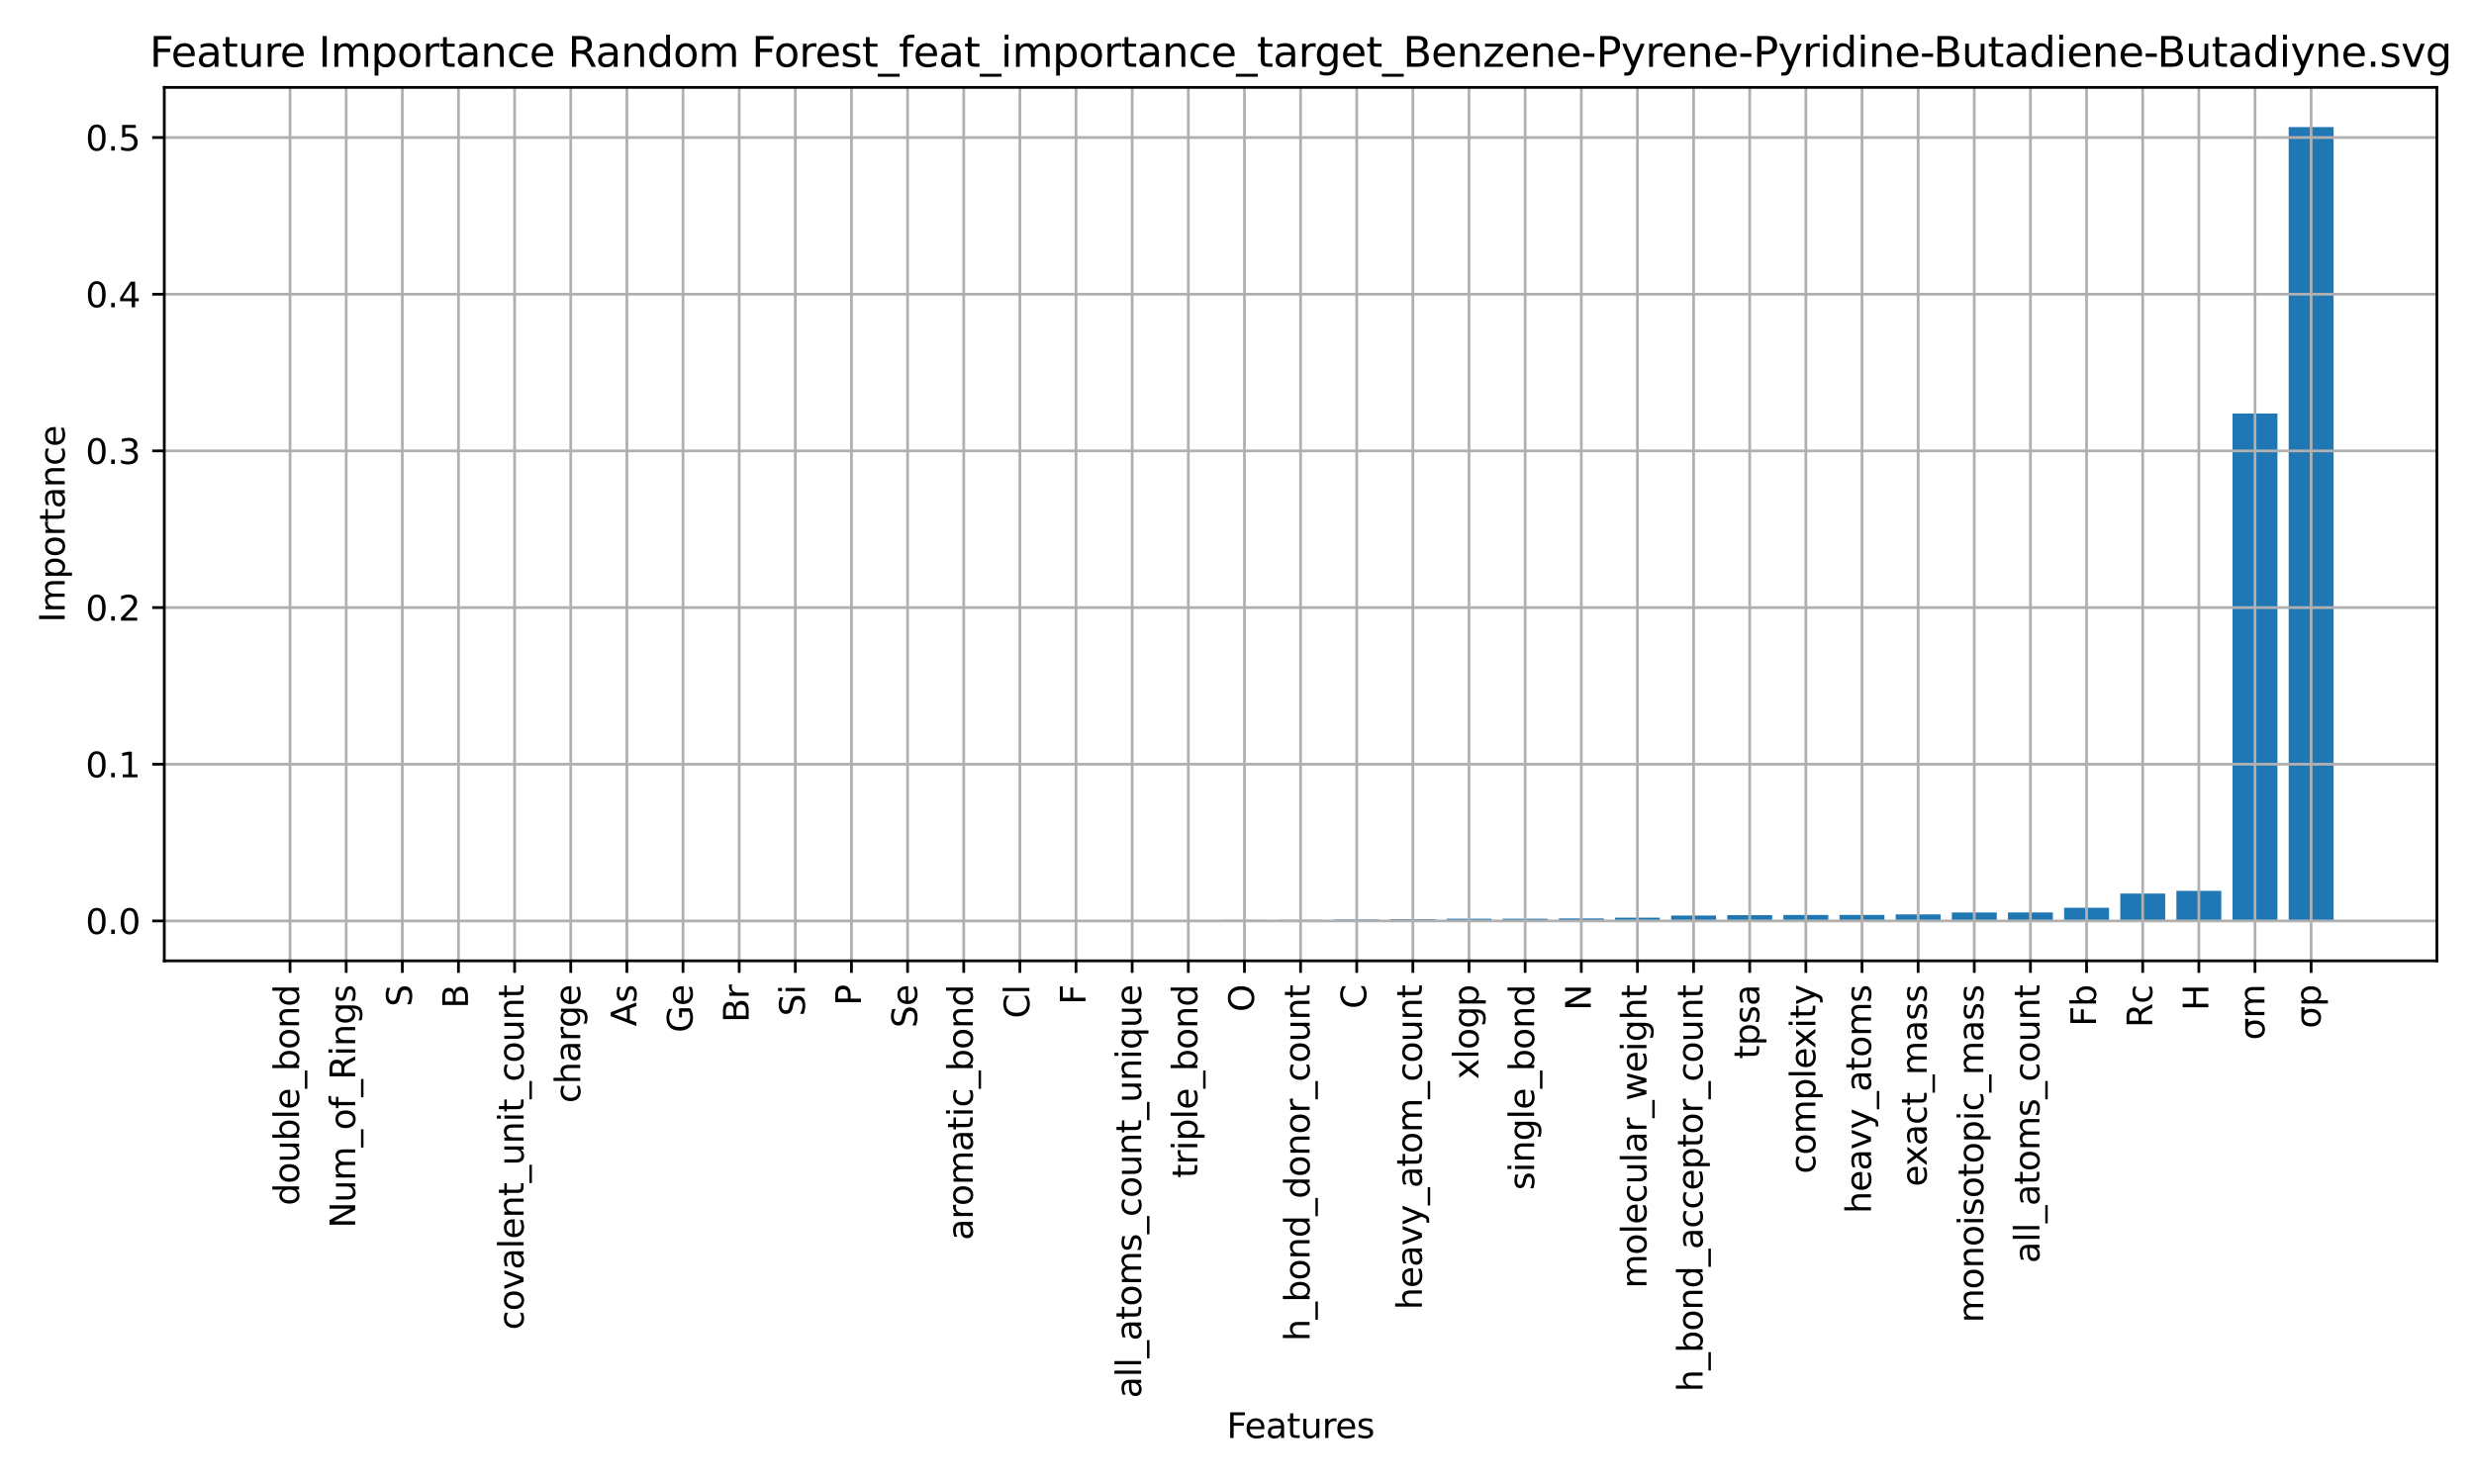<?xml version="1.0" encoding="utf-8" standalone="no"?>
<!DOCTYPE svg PUBLIC "-//W3C//DTD SVG 1.1//EN"
  "http://www.w3.org/Graphics/SVG/1.1/DTD/svg11.dtd">
<svg xmlns:xlink="http://www.w3.org/1999/xlink" width="720pt" height="432pt" viewBox="0 0 720 432" xmlns="http://www.w3.org/2000/svg" version="1.1">
 <defs>
  <style type="text/css">*{stroke-linejoin: round; stroke-linecap: butt}</style>
 </defs>
 <g id="figure_1">
  <g id="patch_1">
   <path d="M 0 432 
L 720 432 
L 720 0 
L 0 0 
L 0 432 
z
" style="fill: none"/>
  </g>
  <g id="axes_1">
   <g id="patch_2">
    <path d="M 47.81 279.7 
L 709.2 279.7 
L 709.2 25.44 
L 47.81 25.44 
L 47.81 279.7 
z
" style="fill: none"/>
   </g>
   <g id="patch_3">
    <path d="M 77.873 268.085 
L 90.944 268.085 
L 90.944 268.143 
L 77.873 268.143 
z
" clip-path="url(#p5efe630e0d)" style="fill: #1f77b4"/>
   </g>
   <g id="patch_4">
    <path d="M 94.212 268.085 
L 107.283 268.085 
L 107.283 268.095 
L 94.212 268.095 
z
" clip-path="url(#p5efe630e0d)" style="fill: #1f77b4"/>
   </g>
   <g id="patch_5">
    <path d="M 110.551 268.085 
L 123.622 268.085 
L 123.622 268.086 
L 110.551 268.086 
z
" clip-path="url(#p5efe630e0d)" style="fill: #1f77b4"/>
   </g>
   <g id="patch_6">
    <path d="M 126.889 268.085 
L 139.96 268.085 
L 139.96 268.085 
L 126.889 268.085 
z
" clip-path="url(#p5efe630e0d)" style="fill: #1f77b4"/>
   </g>
   <g id="patch_7">
    <path d="M 143.228 268.085 
L 156.299 268.085 
L 156.299 268.085 
L 143.228 268.085 
z
" clip-path="url(#p5efe630e0d)" style="fill: #1f77b4"/>
   </g>
   <g id="patch_8">
    <path d="M 159.567 268.085 
L 172.638 268.085 
L 172.638 268.085 
L 159.567 268.085 
z
" clip-path="url(#p5efe630e0d)" style="fill: #1f77b4"/>
   </g>
   <g id="patch_9">
    <path d="M 175.905 268.085 
L 188.976 268.085 
L 188.976 268.085 
L 175.905 268.085 
z
" clip-path="url(#p5efe630e0d)" style="fill: #1f77b4"/>
   </g>
   <g id="patch_10">
    <path d="M 192.244 268.085 
L 205.315 268.085 
L 205.315 268.085 
L 192.244 268.085 
z
" clip-path="url(#p5efe630e0d)" style="fill: #1f77b4"/>
   </g>
   <g id="patch_11">
    <path d="M 208.583 268.085 
L 221.654 268.085 
L 221.654 268.085 
L 208.583 268.085 
z
" clip-path="url(#p5efe630e0d)" style="fill: #1f77b4"/>
   </g>
   <g id="patch_12">
    <path d="M 224.921 268.085 
L 237.992 268.085 
L 237.992 268.085 
L 224.921 268.085 
z
" clip-path="url(#p5efe630e0d)" style="fill: #1f77b4"/>
   </g>
   <g id="patch_13">
    <path d="M 241.26 268.085 
L 254.331 268.085 
L 254.331 268.085 
L 241.26 268.085 
z
" clip-path="url(#p5efe630e0d)" style="fill: #1f77b4"/>
   </g>
   <g id="patch_14">
    <path d="M 257.599 268.085 
L 270.67 268.085 
L 270.67 268.085 
L 257.599 268.085 
z
" clip-path="url(#p5efe630e0d)" style="fill: #1f77b4"/>
   </g>
   <g id="patch_15">
    <path d="M 273.937 268.085 
L 287.008 268.085 
L 287.008 268.083 
L 273.937 268.083 
z
" clip-path="url(#p5efe630e0d)" style="fill: #1f77b4"/>
   </g>
   <g id="patch_16">
    <path d="M 290.276 268.085 
L 303.347 268.085 
L 303.347 268.077 
L 290.276 268.077 
z
" clip-path="url(#p5efe630e0d)" style="fill: #1f77b4"/>
   </g>
   <g id="patch_17">
    <path d="M 306.615 268.085 
L 319.686 268.085 
L 319.686 268.01 
L 306.615 268.01 
z
" clip-path="url(#p5efe630e0d)" style="fill: #1f77b4"/>
   </g>
   <g id="patch_18">
    <path d="M 322.953 268.085 
L 336.024 268.085 
L 336.024 267.931 
L 322.953 267.931 
z
" clip-path="url(#p5efe630e0d)" style="fill: #1f77b4"/>
   </g>
   <g id="patch_19">
    <path d="M 339.292 268.085 
L 352.363 268.085 
L 352.363 267.853 
L 339.292 267.853 
z
" clip-path="url(#p5efe630e0d)" style="fill: #1f77b4"/>
   </g>
   <g id="patch_20">
    <path d="M 355.631 268.085 
L 368.702 268.085 
L 368.702 267.791 
L 355.631 267.791 
z
" clip-path="url(#p5efe630e0d)" style="fill: #1f77b4"/>
   </g>
   <g id="patch_21">
    <path d="M 371.97 268.085 
L 385.04 268.085 
L 385.04 267.781 
L 371.97 267.781 
z
" clip-path="url(#p5efe630e0d)" style="fill: #1f77b4"/>
   </g>
   <g id="patch_22">
    <path d="M 388.308 268.085 
L 401.379 268.085 
L 401.379 267.675 
L 388.308 267.675 
z
" clip-path="url(#p5efe630e0d)" style="fill: #1f77b4"/>
   </g>
   <g id="patch_23">
    <path d="M 404.647 268.085 
L 417.718 268.085 
L 417.718 267.577 
L 404.647 267.577 
z
" clip-path="url(#p5efe630e0d)" style="fill: #1f77b4"/>
   </g>
   <g id="patch_24">
    <path d="M 420.986 268.085 
L 434.057 268.085 
L 434.057 267.441 
L 420.986 267.441 
z
" clip-path="url(#p5efe630e0d)" style="fill: #1f77b4"/>
   </g>
   <g id="patch_25">
    <path d="M 437.324 268.085 
L 450.395 268.085 
L 450.395 267.441 
L 437.324 267.441 
z
" clip-path="url(#p5efe630e0d)" style="fill: #1f77b4"/>
   </g>
   <g id="patch_26">
    <path d="M 453.663 268.085 
L 466.734 268.085 
L 466.734 267.365 
L 453.663 267.365 
z
" clip-path="url(#p5efe630e0d)" style="fill: #1f77b4"/>
   </g>
   <g id="patch_27">
    <path d="M 470.002 268.085 
L 483.073 268.085 
L 483.073 267.142 
L 470.002 267.142 
z
" clip-path="url(#p5efe630e0d)" style="fill: #1f77b4"/>
   </g>
   <g id="patch_28">
    <path d="M 486.34 268.085 
L 499.411 268.085 
L 499.411 266.512 
L 486.34 266.512 
z
" clip-path="url(#p5efe630e0d)" style="fill: #1f77b4"/>
   </g>
   <g id="patch_29">
    <path d="M 502.679 268.085 
L 515.75 268.085 
L 515.75 266.403 
L 502.679 266.403 
z
" clip-path="url(#p5efe630e0d)" style="fill: #1f77b4"/>
   </g>
   <g id="patch_30">
    <path d="M 519.018 268.085 
L 532.089 268.085 
L 532.089 266.349 
L 519.018 266.349 
z
" clip-path="url(#p5efe630e0d)" style="fill: #1f77b4"/>
   </g>
   <g id="patch_31">
    <path d="M 535.356 268.085 
L 548.427 268.085 
L 548.427 266.336 
L 535.356 266.336 
z
" clip-path="url(#p5efe630e0d)" style="fill: #1f77b4"/>
   </g>
   <g id="patch_32">
    <path d="M 551.695 268.085 
L 564.766 268.085 
L 564.766 266.188 
L 551.695 266.188 
z
" clip-path="url(#p5efe630e0d)" style="fill: #1f77b4"/>
   </g>
   <g id="patch_33">
    <path d="M 568.034 268.085 
L 581.105 268.085 
L 581.105 265.624 
L 568.034 265.624 
z
" clip-path="url(#p5efe630e0d)" style="fill: #1f77b4"/>
   </g>
   <g id="patch_34">
    <path d="M 584.372 268.085 
L 597.443 268.085 
L 597.443 265.611 
L 584.372 265.611 
z
" clip-path="url(#p5efe630e0d)" style="fill: #1f77b4"/>
   </g>
   <g id="patch_35">
    <path d="M 600.711 268.085 
L 613.782 268.085 
L 613.782 264.254 
L 600.711 264.254 
z
" clip-path="url(#p5efe630e0d)" style="fill: #1f77b4"/>
   </g>
   <g id="patch_36">
    <path d="M 617.05 268.085 
L 630.121 268.085 
L 630.121 260.119 
L 617.05 260.119 
z
" clip-path="url(#p5efe630e0d)" style="fill: #1f77b4"/>
   </g>
   <g id="patch_37">
    <path d="M 633.388 268.085 
L 646.459 268.085 
L 646.459 259.338 
L 633.388 259.338 
z
" clip-path="url(#p5efe630e0d)" style="fill: #1f77b4"/>
   </g>
   <g id="patch_38">
    <path d="M 649.727 268.085 
L 662.798 268.085 
L 662.798 120.387 
L 649.727 120.387 
z
" clip-path="url(#p5efe630e0d)" style="fill: #1f77b4"/>
   </g>
   <g id="patch_39">
    <path d="M 666.066 268.085 
L 679.137 268.085 
L 679.137 36.997 
L 666.066 36.997 
z
" clip-path="url(#p5efe630e0d)" style="fill: #1f77b4"/>
   </g>
   <g id="matplotlib.axis_1">
    <g id="xtick_1">
     <g id="line2d_1">
      <path d="M 84.409 279.7 
L 84.409 25.44 
" clip-path="url(#p5efe630e0d)" style="fill: none; stroke: #b0b0b0; stroke-width: 0.8; stroke-linecap: square"/>
     </g>
     <g id="line2d_2">
      <defs>
       <path id="m5387c046bb" d="M 0 0 
L 0 3.5 
" style="stroke: #000000; stroke-width: 0.8"/>
      </defs>
      <g>
       <use xlink:href="#m5387c046bb" x="84.409" y="279.7" style="stroke: #000000; stroke-width: 0.8"/>
      </g>
     </g>
     <g id="text_1">
      <!-- double_bond -->
      <g transform="translate(87.029 350.938)rotate(-90)scale(0.1 -0.1)">
       <defs>
        <path id="DejaVuSans-64" d="M 2906 2969 
L 2906 4863 
L 3481 4863 
L 3481 0 
L 2906 0 
L 2906 525 
Q 2725 213 2448 61 
Q 2172 -91 1784 -91 
Q 1150 -91 751 415 
Q 353 922 353 1747 
Q 353 2572 751 3078 
Q 1150 3584 1784 3584 
Q 2172 3584 2448 3432 
Q 2725 3281 2906 2969 
z
M 947 1747 
Q 947 1113 1208 752 
Q 1469 391 1925 391 
Q 2381 391 2643 752 
Q 2906 1113 2906 1747 
Q 2906 2381 2643 2742 
Q 2381 3103 1925 3103 
Q 1469 3103 1208 2742 
Q 947 2381 947 1747 
z
" transform="scale(0.016)"/>
        <path id="DejaVuSans-6f" d="M 1959 3097 
Q 1497 3097 1228 2736 
Q 959 2375 959 1747 
Q 959 1119 1226 758 
Q 1494 397 1959 397 
Q 2419 397 2687 759 
Q 2956 1122 2956 1747 
Q 2956 2369 2687 2733 
Q 2419 3097 1959 3097 
z
M 1959 3584 
Q 2709 3584 3137 3096 
Q 3566 2609 3566 1747 
Q 3566 888 3137 398 
Q 2709 -91 1959 -91 
Q 1206 -91 779 398 
Q 353 888 353 1747 
Q 353 2609 779 3096 
Q 1206 3584 1959 3584 
z
" transform="scale(0.016)"/>
        <path id="DejaVuSans-75" d="M 544 1381 
L 544 3500 
L 1119 3500 
L 1119 1403 
Q 1119 906 1312 657 
Q 1506 409 1894 409 
Q 2359 409 2629 706 
Q 2900 1003 2900 1516 
L 2900 3500 
L 3475 3500 
L 3475 0 
L 2900 0 
L 2900 538 
Q 2691 219 2414 64 
Q 2138 -91 1772 -91 
Q 1169 -91 856 284 
Q 544 659 544 1381 
z
M 1991 3584 
L 1991 3584 
z
" transform="scale(0.016)"/>
        <path id="DejaVuSans-62" d="M 3116 1747 
Q 3116 2381 2855 2742 
Q 2594 3103 2138 3103 
Q 1681 3103 1420 2742 
Q 1159 2381 1159 1747 
Q 1159 1113 1420 752 
Q 1681 391 2138 391 
Q 2594 391 2855 752 
Q 3116 1113 3116 1747 
z
M 1159 2969 
Q 1341 3281 1617 3432 
Q 1894 3584 2278 3584 
Q 2916 3584 3314 3078 
Q 3713 2572 3713 1747 
Q 3713 922 3314 415 
Q 2916 -91 2278 -91 
Q 1894 -91 1617 61 
Q 1341 213 1159 525 
L 1159 0 
L 581 0 
L 581 4863 
L 1159 4863 
L 1159 2969 
z
" transform="scale(0.016)"/>
        <path id="DejaVuSans-6c" d="M 603 4863 
L 1178 4863 
L 1178 0 
L 603 0 
L 603 4863 
z
" transform="scale(0.016)"/>
        <path id="DejaVuSans-65" d="M 3597 1894 
L 3597 1613 
L 953 1613 
Q 991 1019 1311 708 
Q 1631 397 2203 397 
Q 2534 397 2845 478 
Q 3156 559 3463 722 
L 3463 178 
Q 3153 47 2828 -22 
Q 2503 -91 2169 -91 
Q 1331 -91 842 396 
Q 353 884 353 1716 
Q 353 2575 817 3079 
Q 1281 3584 2069 3584 
Q 2775 3584 3186 3129 
Q 3597 2675 3597 1894 
z
M 3022 2063 
Q 3016 2534 2758 2815 
Q 2500 3097 2075 3097 
Q 1594 3097 1305 2825 
Q 1016 2553 972 2059 
L 3022 2063 
z
" transform="scale(0.016)"/>
        <path id="DejaVuSans-5f" d="M 3263 -1063 
L 3263 -1509 
L -63 -1509 
L -63 -1063 
L 3263 -1063 
z
" transform="scale(0.016)"/>
        <path id="DejaVuSans-6e" d="M 3513 2113 
L 3513 0 
L 2938 0 
L 2938 2094 
Q 2938 2591 2744 2837 
Q 2550 3084 2163 3084 
Q 1697 3084 1428 2787 
Q 1159 2491 1159 1978 
L 1159 0 
L 581 0 
L 581 3500 
L 1159 3500 
L 1159 2956 
Q 1366 3272 1645 3428 
Q 1925 3584 2291 3584 
Q 2894 3584 3203 3211 
Q 3513 2838 3513 2113 
z
" transform="scale(0.016)"/>
       </defs>
       <use xlink:href="#DejaVuSans-64"/>
       <use xlink:href="#DejaVuSans-6f" x="63.477"/>
       <use xlink:href="#DejaVuSans-75" x="124.658"/>
       <use xlink:href="#DejaVuSans-62" x="188.037"/>
       <use xlink:href="#DejaVuSans-6c" x="251.514"/>
       <use xlink:href="#DejaVuSans-65" x="279.297"/>
       <use xlink:href="#DejaVuSans-5f" x="340.82"/>
       <use xlink:href="#DejaVuSans-62" x="390.82"/>
       <use xlink:href="#DejaVuSans-6f" x="454.297"/>
       <use xlink:href="#DejaVuSans-6e" x="515.479"/>
       <use xlink:href="#DejaVuSans-64" x="578.857"/>
      </g>
     </g>
    </g>
    <g id="xtick_2">
     <g id="line2d_3">
      <path d="M 100.747 279.7 
L 100.747 25.44 
" clip-path="url(#p5efe630e0d)" style="fill: none; stroke: #b0b0b0; stroke-width: 0.8; stroke-linecap: square"/>
     </g>
     <g id="line2d_4">
      <g>
       <use xlink:href="#m5387c046bb" x="100.747" y="279.7" style="stroke: #000000; stroke-width: 0.8"/>
      </g>
     </g>
     <g id="text_2">
      <!-- Num_of_Rings -->
      <g transform="translate(103.368 357.52)rotate(-90)scale(0.1 -0.1)">
       <defs>
        <path id="DejaVuSans-4e" d="M 628 4666 
L 1478 4666 
L 3547 763 
L 3547 4666 
L 4159 4666 
L 4159 0 
L 3309 0 
L 1241 3903 
L 1241 0 
L 628 0 
L 628 4666 
z
" transform="scale(0.016)"/>
        <path id="DejaVuSans-6d" d="M 3328 2828 
Q 3544 3216 3844 3400 
Q 4144 3584 4550 3584 
Q 5097 3584 5394 3201 
Q 5691 2819 5691 2113 
L 5691 0 
L 5113 0 
L 5113 2094 
Q 5113 2597 4934 2840 
Q 4756 3084 4391 3084 
Q 3944 3084 3684 2787 
Q 3425 2491 3425 1978 
L 3425 0 
L 2847 0 
L 2847 2094 
Q 2847 2600 2669 2842 
Q 2491 3084 2119 3084 
Q 1678 3084 1418 2786 
Q 1159 2488 1159 1978 
L 1159 0 
L 581 0 
L 581 3500 
L 1159 3500 
L 1159 2956 
Q 1356 3278 1631 3431 
Q 1906 3584 2284 3584 
Q 2666 3584 2933 3390 
Q 3200 3197 3328 2828 
z
" transform="scale(0.016)"/>
        <path id="DejaVuSans-66" d="M 2375 4863 
L 2375 4384 
L 1825 4384 
Q 1516 4384 1395 4259 
Q 1275 4134 1275 3809 
L 1275 3500 
L 2222 3500 
L 2222 3053 
L 1275 3053 
L 1275 0 
L 697 0 
L 697 3053 
L 147 3053 
L 147 3500 
L 697 3500 
L 697 3744 
Q 697 4328 969 4595 
Q 1241 4863 1831 4863 
L 2375 4863 
z
" transform="scale(0.016)"/>
        <path id="DejaVuSans-52" d="M 2841 2188 
Q 3044 2119 3236 1894 
Q 3428 1669 3622 1275 
L 4263 0 
L 3584 0 
L 2988 1197 
Q 2756 1666 2539 1819 
Q 2322 1972 1947 1972 
L 1259 1972 
L 1259 0 
L 628 0 
L 628 4666 
L 2053 4666 
Q 2853 4666 3247 4331 
Q 3641 3997 3641 3322 
Q 3641 2881 3436 2590 
Q 3231 2300 2841 2188 
z
M 1259 4147 
L 1259 2491 
L 2053 2491 
Q 2509 2491 2742 2702 
Q 2975 2913 2975 3322 
Q 2975 3731 2742 3939 
Q 2509 4147 2053 4147 
L 1259 4147 
z
" transform="scale(0.016)"/>
        <path id="DejaVuSans-69" d="M 603 3500 
L 1178 3500 
L 1178 0 
L 603 0 
L 603 3500 
z
M 603 4863 
L 1178 4863 
L 1178 4134 
L 603 4134 
L 603 4863 
z
" transform="scale(0.016)"/>
        <path id="DejaVuSans-67" d="M 2906 1791 
Q 2906 2416 2648 2759 
Q 2391 3103 1925 3103 
Q 1463 3103 1205 2759 
Q 947 2416 947 1791 
Q 947 1169 1205 825 
Q 1463 481 1925 481 
Q 2391 481 2648 825 
Q 2906 1169 2906 1791 
z
M 3481 434 
Q 3481 -459 3084 -895 
Q 2688 -1331 1869 -1331 
Q 1566 -1331 1297 -1286 
Q 1028 -1241 775 -1147 
L 775 -588 
Q 1028 -725 1275 -790 
Q 1522 -856 1778 -856 
Q 2344 -856 2625 -561 
Q 2906 -266 2906 331 
L 2906 616 
Q 2728 306 2450 153 
Q 2172 0 1784 0 
Q 1141 0 747 490 
Q 353 981 353 1791 
Q 353 2603 747 3093 
Q 1141 3584 1784 3584 
Q 2172 3584 2450 3431 
Q 2728 3278 2906 2969 
L 2906 3500 
L 3481 3500 
L 3481 434 
z
" transform="scale(0.016)"/>
        <path id="DejaVuSans-73" d="M 2834 3397 
L 2834 2853 
Q 2591 2978 2328 3040 
Q 2066 3103 1784 3103 
Q 1356 3103 1142 2972 
Q 928 2841 928 2578 
Q 928 2378 1081 2264 
Q 1234 2150 1697 2047 
L 1894 2003 
Q 2506 1872 2764 1633 
Q 3022 1394 3022 966 
Q 3022 478 2636 193 
Q 2250 -91 1575 -91 
Q 1294 -91 989 -36 
Q 684 19 347 128 
L 347 722 
Q 666 556 975 473 
Q 1284 391 1588 391 
Q 1994 391 2212 530 
Q 2431 669 2431 922 
Q 2431 1156 2273 1281 
Q 2116 1406 1581 1522 
L 1381 1569 
Q 847 1681 609 1914 
Q 372 2147 372 2553 
Q 372 3047 722 3315 
Q 1072 3584 1716 3584 
Q 2034 3584 2315 3537 
Q 2597 3491 2834 3397 
z
" transform="scale(0.016)"/>
       </defs>
       <use xlink:href="#DejaVuSans-4e"/>
       <use xlink:href="#DejaVuSans-75" x="74.805"/>
       <use xlink:href="#DejaVuSans-6d" x="138.184"/>
       <use xlink:href="#DejaVuSans-5f" x="235.596"/>
       <use xlink:href="#DejaVuSans-6f" x="285.596"/>
       <use xlink:href="#DejaVuSans-66" x="346.777"/>
       <use xlink:href="#DejaVuSans-5f" x="381.982"/>
       <use xlink:href="#DejaVuSans-52" x="431.982"/>
       <use xlink:href="#DejaVuSans-69" x="501.465"/>
       <use xlink:href="#DejaVuSans-6e" x="529.248"/>
       <use xlink:href="#DejaVuSans-67" x="592.627"/>
       <use xlink:href="#DejaVuSans-73" x="656.104"/>
      </g>
     </g>
    </g>
    <g id="xtick_3">
     <g id="line2d_5">
      <path d="M 117.086 279.7 
L 117.086 25.44 
" clip-path="url(#p5efe630e0d)" style="fill: none; stroke: #b0b0b0; stroke-width: 0.8; stroke-linecap: square"/>
     </g>
     <g id="line2d_6">
      <g>
       <use xlink:href="#m5387c046bb" x="117.086" y="279.7" style="stroke: #000000; stroke-width: 0.8"/>
      </g>
     </g>
     <g id="text_3">
      <!-- S -->
      <g transform="translate(119.845 293.048)rotate(-90)scale(0.1 -0.1)">
       <defs>
        <path id="DejaVuSans-53" d="M 3425 4513 
L 3425 3897 
Q 3066 4069 2747 4153 
Q 2428 4238 2131 4238 
Q 1616 4238 1336 4038 
Q 1056 3838 1056 3469 
Q 1056 3159 1242 3001 
Q 1428 2844 1947 2747 
L 2328 2669 
Q 3034 2534 3370 2195 
Q 3706 1856 3706 1288 
Q 3706 609 3251 259 
Q 2797 -91 1919 -91 
Q 1588 -91 1214 -16 
Q 841 59 441 206 
L 441 856 
Q 825 641 1194 531 
Q 1563 422 1919 422 
Q 2459 422 2753 634 
Q 3047 847 3047 1241 
Q 3047 1584 2836 1778 
Q 2625 1972 2144 2069 
L 1759 2144 
Q 1053 2284 737 2584 
Q 422 2884 422 3419 
Q 422 4038 858 4394 
Q 1294 4750 2059 4750 
Q 2388 4750 2728 4690 
Q 3069 4631 3425 4513 
z
" transform="scale(0.016)"/>
       </defs>
       <use xlink:href="#DejaVuSans-53"/>
      </g>
     </g>
    </g>
    <g id="xtick_4">
     <g id="line2d_7">
      <path d="M 133.425 279.7 
L 133.425 25.44 
" clip-path="url(#p5efe630e0d)" style="fill: none; stroke: #b0b0b0; stroke-width: 0.8; stroke-linecap: square"/>
     </g>
     <g id="line2d_8">
      <g>
       <use xlink:href="#m5387c046bb" x="133.425" y="279.7" style="stroke: #000000; stroke-width: 0.8"/>
      </g>
     </g>
     <g id="text_4">
      <!-- B -->
      <g transform="translate(136.184 293.561)rotate(-90)scale(0.1 -0.1)">
       <defs>
        <path id="DejaVuSans-42" d="M 1259 2228 
L 1259 519 
L 2272 519 
Q 2781 519 3026 730 
Q 3272 941 3272 1375 
Q 3272 1813 3026 2020 
Q 2781 2228 2272 2228 
L 1259 2228 
z
M 1259 4147 
L 1259 2741 
L 2194 2741 
Q 2656 2741 2882 2914 
Q 3109 3088 3109 3444 
Q 3109 3797 2882 3972 
Q 2656 4147 2194 4147 
L 1259 4147 
z
M 628 4666 
L 2241 4666 
Q 2963 4666 3353 4366 
Q 3744 4066 3744 3513 
Q 3744 3084 3544 2831 
Q 3344 2578 2956 2516 
Q 3422 2416 3680 2098 
Q 3938 1781 3938 1306 
Q 3938 681 3513 340 
Q 3088 0 2303 0 
L 628 0 
L 628 4666 
z
" transform="scale(0.016)"/>
       </defs>
       <use xlink:href="#DejaVuSans-42"/>
      </g>
     </g>
    </g>
    <g id="xtick_5">
     <g id="line2d_9">
      <path d="M 149.763 279.7 
L 149.763 25.44 
" clip-path="url(#p5efe630e0d)" style="fill: none; stroke: #b0b0b0; stroke-width: 0.8; stroke-linecap: square"/>
     </g>
     <g id="line2d_10">
      <g>
       <use xlink:href="#m5387c046bb" x="149.763" y="279.7" style="stroke: #000000; stroke-width: 0.8"/>
      </g>
     </g>
     <g id="text_5">
      <!-- covalent_unit_count -->
      <g transform="translate(152.384 387.139)rotate(-90)scale(0.1 -0.1)">
       <defs>
        <path id="DejaVuSans-63" d="M 3122 3366 
L 3122 2828 
Q 2878 2963 2633 3030 
Q 2388 3097 2138 3097 
Q 1578 3097 1268 2742 
Q 959 2388 959 1747 
Q 959 1106 1268 751 
Q 1578 397 2138 397 
Q 2388 397 2633 464 
Q 2878 531 3122 666 
L 3122 134 
Q 2881 22 2623 -34 
Q 2366 -91 2075 -91 
Q 1284 -91 818 406 
Q 353 903 353 1747 
Q 353 2603 823 3093 
Q 1294 3584 2113 3584 
Q 2378 3584 2631 3529 
Q 2884 3475 3122 3366 
z
" transform="scale(0.016)"/>
        <path id="DejaVuSans-76" d="M 191 3500 
L 800 3500 
L 1894 563 
L 2988 3500 
L 3597 3500 
L 2284 0 
L 1503 0 
L 191 3500 
z
" transform="scale(0.016)"/>
        <path id="DejaVuSans-61" d="M 2194 1759 
Q 1497 1759 1228 1600 
Q 959 1441 959 1056 
Q 959 750 1161 570 
Q 1363 391 1709 391 
Q 2188 391 2477 730 
Q 2766 1069 2766 1631 
L 2766 1759 
L 2194 1759 
z
M 3341 1997 
L 3341 0 
L 2766 0 
L 2766 531 
Q 2569 213 2275 61 
Q 1981 -91 1556 -91 
Q 1019 -91 701 211 
Q 384 513 384 1019 
Q 384 1609 779 1909 
Q 1175 2209 1959 2209 
L 2766 2209 
L 2766 2266 
Q 2766 2663 2505 2880 
Q 2244 3097 1772 3097 
Q 1472 3097 1187 3025 
Q 903 2953 641 2809 
L 641 3341 
Q 956 3463 1253 3523 
Q 1550 3584 1831 3584 
Q 2591 3584 2966 3190 
Q 3341 2797 3341 1997 
z
" transform="scale(0.016)"/>
        <path id="DejaVuSans-74" d="M 1172 4494 
L 1172 3500 
L 2356 3500 
L 2356 3053 
L 1172 3053 
L 1172 1153 
Q 1172 725 1289 603 
Q 1406 481 1766 481 
L 2356 481 
L 2356 0 
L 1766 0 
Q 1100 0 847 248 
Q 594 497 594 1153 
L 594 3053 
L 172 3053 
L 172 3500 
L 594 3500 
L 594 4494 
L 1172 4494 
z
" transform="scale(0.016)"/>
       </defs>
       <use xlink:href="#DejaVuSans-63"/>
       <use xlink:href="#DejaVuSans-6f" x="54.98"/>
       <use xlink:href="#DejaVuSans-76" x="116.162"/>
       <use xlink:href="#DejaVuSans-61" x="175.342"/>
       <use xlink:href="#DejaVuSans-6c" x="236.621"/>
       <use xlink:href="#DejaVuSans-65" x="264.404"/>
       <use xlink:href="#DejaVuSans-6e" x="325.928"/>
       <use xlink:href="#DejaVuSans-74" x="389.307"/>
       <use xlink:href="#DejaVuSans-5f" x="428.516"/>
       <use xlink:href="#DejaVuSans-75" x="478.516"/>
       <use xlink:href="#DejaVuSans-6e" x="541.895"/>
       <use xlink:href="#DejaVuSans-69" x="605.273"/>
       <use xlink:href="#DejaVuSans-74" x="633.057"/>
       <use xlink:href="#DejaVuSans-5f" x="672.266"/>
       <use xlink:href="#DejaVuSans-63" x="722.266"/>
       <use xlink:href="#DejaVuSans-6f" x="777.246"/>
       <use xlink:href="#DejaVuSans-75" x="838.428"/>
       <use xlink:href="#DejaVuSans-6e" x="901.807"/>
       <use xlink:href="#DejaVuSans-74" x="965.186"/>
      </g>
     </g>
    </g>
    <g id="xtick_6">
     <g id="line2d_11">
      <path d="M 166.102 279.7 
L 166.102 25.44 
" clip-path="url(#p5efe630e0d)" style="fill: none; stroke: #b0b0b0; stroke-width: 0.8; stroke-linecap: square"/>
     </g>
     <g id="line2d_12">
      <g>
       <use xlink:href="#m5387c046bb" x="166.102" y="279.7" style="stroke: #000000; stroke-width: 0.8"/>
      </g>
     </g>
     <g id="text_6">
      <!-- charge -->
      <g transform="translate(168.861 321.102)rotate(-90)scale(0.1 -0.1)">
       <defs>
        <path id="DejaVuSans-68" d="M 3513 2113 
L 3513 0 
L 2938 0 
L 2938 2094 
Q 2938 2591 2744 2837 
Q 2550 3084 2163 3084 
Q 1697 3084 1428 2787 
Q 1159 2491 1159 1978 
L 1159 0 
L 581 0 
L 581 4863 
L 1159 4863 
L 1159 2956 
Q 1366 3272 1645 3428 
Q 1925 3584 2291 3584 
Q 2894 3584 3203 3211 
Q 3513 2838 3513 2113 
z
" transform="scale(0.016)"/>
        <path id="DejaVuSans-72" d="M 2631 2963 
Q 2534 3019 2420 3045 
Q 2306 3072 2169 3072 
Q 1681 3072 1420 2755 
Q 1159 2438 1159 1844 
L 1159 0 
L 581 0 
L 581 3500 
L 1159 3500 
L 1159 2956 
Q 1341 3275 1631 3429 
Q 1922 3584 2338 3584 
Q 2397 3584 2469 3576 
Q 2541 3569 2628 3553 
L 2631 2963 
z
" transform="scale(0.016)"/>
       </defs>
       <use xlink:href="#DejaVuSans-63"/>
       <use xlink:href="#DejaVuSans-68" x="54.98"/>
       <use xlink:href="#DejaVuSans-61" x="118.359"/>
       <use xlink:href="#DejaVuSans-72" x="179.639"/>
       <use xlink:href="#DejaVuSans-67" x="219.002"/>
       <use xlink:href="#DejaVuSans-65" x="282.479"/>
      </g>
     </g>
    </g>
    <g id="xtick_7">
     <g id="line2d_13">
      <path d="M 182.441 279.7 
L 182.441 25.44 
" clip-path="url(#p5efe630e0d)" style="fill: none; stroke: #b0b0b0; stroke-width: 0.8; stroke-linecap: square"/>
     </g>
     <g id="line2d_14">
      <g>
       <use xlink:href="#m5387c046bb" x="182.441" y="279.7" style="stroke: #000000; stroke-width: 0.8"/>
      </g>
     </g>
     <g id="text_7">
      <!-- As -->
      <g transform="translate(185.2 298.75)rotate(-90)scale(0.1 -0.1)">
       <defs>
        <path id="DejaVuSans-41" d="M 2188 4044 
L 1331 1722 
L 3047 1722 
L 2188 4044 
z
M 1831 4666 
L 2547 4666 
L 4325 0 
L 3669 0 
L 3244 1197 
L 1141 1197 
L 716 0 
L 50 0 
L 1831 4666 
z
" transform="scale(0.016)"/>
       </defs>
       <use xlink:href="#DejaVuSans-41"/>
       <use xlink:href="#DejaVuSans-73" x="68.408"/>
      </g>
     </g>
    </g>
    <g id="xtick_8">
     <g id="line2d_15">
      <path d="M 198.779 279.7 
L 198.779 25.44 
" clip-path="url(#p5efe630e0d)" style="fill: none; stroke: #b0b0b0; stroke-width: 0.8; stroke-linecap: square"/>
     </g>
     <g id="line2d_16">
      <g>
       <use xlink:href="#m5387c046bb" x="198.779" y="279.7" style="stroke: #000000; stroke-width: 0.8"/>
      </g>
     </g>
     <g id="text_8">
      <!-- Ge -->
      <g transform="translate(201.539 300.602)rotate(-90)scale(0.1 -0.1)">
       <defs>
        <path id="DejaVuSans-47" d="M 3809 666 
L 3809 1919 
L 2778 1919 
L 2778 2438 
L 4434 2438 
L 4434 434 
Q 4069 175 3628 42 
Q 3188 -91 2688 -91 
Q 1594 -91 976 548 
Q 359 1188 359 2328 
Q 359 3472 976 4111 
Q 1594 4750 2688 4750 
Q 3144 4750 3555 4637 
Q 3966 4525 4313 4306 
L 4313 3634 
Q 3963 3931 3569 4081 
Q 3175 4231 2741 4231 
Q 1884 4231 1454 3753 
Q 1025 3275 1025 2328 
Q 1025 1384 1454 906 
Q 1884 428 2741 428 
Q 3075 428 3337 486 
Q 3600 544 3809 666 
z
" transform="scale(0.016)"/>
       </defs>
       <use xlink:href="#DejaVuSans-47"/>
       <use xlink:href="#DejaVuSans-65" x="77.49"/>
      </g>
     </g>
    </g>
    <g id="xtick_9">
     <g id="line2d_17">
      <path d="M 215.118 279.7 
L 215.118 25.44 
" clip-path="url(#p5efe630e0d)" style="fill: none; stroke: #b0b0b0; stroke-width: 0.8; stroke-linecap: square"/>
     </g>
     <g id="line2d_18">
      <g>
       <use xlink:href="#m5387c046bb" x="215.118" y="279.7" style="stroke: #000000; stroke-width: 0.8"/>
      </g>
     </g>
     <g id="text_9">
      <!-- Br -->
      <g transform="translate(217.878 297.672)rotate(-90)scale(0.1 -0.1)">
       <use xlink:href="#DejaVuSans-42"/>
       <use xlink:href="#DejaVuSans-72" x="68.604"/>
      </g>
     </g>
    </g>
    <g id="xtick_10">
     <g id="line2d_19">
      <path d="M 231.457 279.7 
L 231.457 25.44 
" clip-path="url(#p5efe630e0d)" style="fill: none; stroke: #b0b0b0; stroke-width: 0.8; stroke-linecap: square"/>
     </g>
     <g id="line2d_20">
      <g>
       <use xlink:href="#m5387c046bb" x="231.457" y="279.7" style="stroke: #000000; stroke-width: 0.8"/>
      </g>
     </g>
     <g id="text_10">
      <!-- Si -->
      <g transform="translate(234.216 295.827)rotate(-90)scale(0.1 -0.1)">
       <use xlink:href="#DejaVuSans-53"/>
       <use xlink:href="#DejaVuSans-69" x="63.477"/>
      </g>
     </g>
    </g>
    <g id="xtick_11">
     <g id="line2d_21">
      <path d="M 247.796 279.7 
L 247.796 25.44 
" clip-path="url(#p5efe630e0d)" style="fill: none; stroke: #b0b0b0; stroke-width: 0.8; stroke-linecap: square"/>
     </g>
     <g id="line2d_22">
      <g>
       <use xlink:href="#m5387c046bb" x="247.796" y="279.7" style="stroke: #000000; stroke-width: 0.8"/>
      </g>
     </g>
     <g id="text_11">
      <!-- P -->
      <g transform="translate(250.555 292.73)rotate(-90)scale(0.1 -0.1)">
       <defs>
        <path id="DejaVuSans-50" d="M 1259 4147 
L 1259 2394 
L 2053 2394 
Q 2494 2394 2734 2622 
Q 2975 2850 2975 3272 
Q 2975 3691 2734 3919 
Q 2494 4147 2053 4147 
L 1259 4147 
z
M 628 4666 
L 2053 4666 
Q 2838 4666 3239 4311 
Q 3641 3956 3641 3272 
Q 3641 2581 3239 2228 
Q 2838 1875 2053 1875 
L 1259 1875 
L 1259 0 
L 628 0 
L 628 4666 
z
" transform="scale(0.016)"/>
       </defs>
       <use xlink:href="#DejaVuSans-50"/>
      </g>
     </g>
    </g>
    <g id="xtick_12">
     <g id="line2d_23">
      <path d="M 264.134 279.7 
L 264.134 25.44 
" clip-path="url(#p5efe630e0d)" style="fill: none; stroke: #b0b0b0; stroke-width: 0.8; stroke-linecap: square"/>
     </g>
     <g id="line2d_24">
      <g>
       <use xlink:href="#m5387c046bb" x="264.134" y="279.7" style="stroke: #000000; stroke-width: 0.8"/>
      </g>
     </g>
     <g id="text_12">
      <!-- Se -->
      <g transform="translate(266.894 299.202)rotate(-90)scale(0.1 -0.1)">
       <use xlink:href="#DejaVuSans-53"/>
       <use xlink:href="#DejaVuSans-65" x="63.477"/>
      </g>
     </g>
    </g>
    <g id="xtick_13">
     <g id="line2d_25">
      <path d="M 280.473 279.7 
L 280.473 25.44 
" clip-path="url(#p5efe630e0d)" style="fill: none; stroke: #b0b0b0; stroke-width: 0.8; stroke-linecap: square"/>
     </g>
     <g id="line2d_26">
      <g>
       <use xlink:href="#m5387c046bb" x="280.473" y="279.7" style="stroke: #000000; stroke-width: 0.8"/>
      </g>
     </g>
     <g id="text_13">
      <!-- aromatic_bond -->
      <g transform="translate(283.093 361.052)rotate(-90)scale(0.1 -0.1)">
       <use xlink:href="#DejaVuSans-61"/>
       <use xlink:href="#DejaVuSans-72" x="61.279"/>
       <use xlink:href="#DejaVuSans-6f" x="100.143"/>
       <use xlink:href="#DejaVuSans-6d" x="161.324"/>
       <use xlink:href="#DejaVuSans-61" x="258.736"/>
       <use xlink:href="#DejaVuSans-74" x="320.016"/>
       <use xlink:href="#DejaVuSans-69" x="359.225"/>
       <use xlink:href="#DejaVuSans-63" x="387.008"/>
       <use xlink:href="#DejaVuSans-5f" x="441.988"/>
       <use xlink:href="#DejaVuSans-62" x="491.988"/>
       <use xlink:href="#DejaVuSans-6f" x="555.465"/>
       <use xlink:href="#DejaVuSans-6e" x="616.646"/>
       <use xlink:href="#DejaVuSans-64" x="680.025"/>
      </g>
     </g>
    </g>
    <g id="xtick_14">
     <g id="line2d_27">
      <path d="M 296.812 279.7 
L 296.812 25.44 
" clip-path="url(#p5efe630e0d)" style="fill: none; stroke: #b0b0b0; stroke-width: 0.8; stroke-linecap: square"/>
     </g>
     <g id="line2d_28">
      <g>
       <use xlink:href="#m5387c046bb" x="296.812" y="279.7" style="stroke: #000000; stroke-width: 0.8"/>
      </g>
     </g>
     <g id="text_14">
      <!-- Cl -->
      <g transform="translate(299.571 296.461)rotate(-90)scale(0.1 -0.1)">
       <defs>
        <path id="DejaVuSans-43" d="M 4122 4306 
L 4122 3641 
Q 3803 3938 3442 4084 
Q 3081 4231 2675 4231 
Q 1875 4231 1450 3742 
Q 1025 3253 1025 2328 
Q 1025 1406 1450 917 
Q 1875 428 2675 428 
Q 3081 428 3442 575 
Q 3803 722 4122 1019 
L 4122 359 
Q 3791 134 3420 21 
Q 3050 -91 2638 -91 
Q 1578 -91 968 557 
Q 359 1206 359 2328 
Q 359 3453 968 4101 
Q 1578 4750 2638 4750 
Q 3056 4750 3426 4639 
Q 3797 4528 4122 4306 
z
" transform="scale(0.016)"/>
       </defs>
       <use xlink:href="#DejaVuSans-43"/>
       <use xlink:href="#DejaVuSans-6c" x="69.824"/>
      </g>
     </g>
    </g>
    <g id="xtick_15">
     <g id="line2d_29">
      <path d="M 313.15 279.7 
L 313.15 25.44 
" clip-path="url(#p5efe630e0d)" style="fill: none; stroke: #b0b0b0; stroke-width: 0.8; stroke-linecap: square"/>
     </g>
     <g id="line2d_30">
      <g>
       <use xlink:href="#m5387c046bb" x="313.15" y="279.7" style="stroke: #000000; stroke-width: 0.8"/>
      </g>
     </g>
     <g id="text_15">
      <!-- F -->
      <g transform="translate(315.91 292.452)rotate(-90)scale(0.1 -0.1)">
       <defs>
        <path id="DejaVuSans-46" d="M 628 4666 
L 3309 4666 
L 3309 4134 
L 1259 4134 
L 1259 2759 
L 3109 2759 
L 3109 2228 
L 1259 2228 
L 1259 0 
L 628 0 
L 628 4666 
z
" transform="scale(0.016)"/>
       </defs>
       <use xlink:href="#DejaVuSans-46"/>
      </g>
     </g>
    </g>
    <g id="xtick_16">
     <g id="line2d_31">
      <path d="M 329.489 279.7 
L 329.489 25.44 
" clip-path="url(#p5efe630e0d)" style="fill: none; stroke: #b0b0b0; stroke-width: 0.8; stroke-linecap: square"/>
     </g>
     <g id="line2d_32">
      <g>
       <use xlink:href="#m5387c046bb" x="329.489" y="279.7" style="stroke: #000000; stroke-width: 0.8"/>
      </g>
     </g>
     <g id="text_16">
      <!-- all_atoms_count_unique -->
      <g transform="translate(332.109 407.006)rotate(-90)scale(0.1 -0.1)">
       <defs>
        <path id="DejaVuSans-71" d="M 947 1747 
Q 947 1113 1208 752 
Q 1469 391 1925 391 
Q 2381 391 2643 752 
Q 2906 1113 2906 1747 
Q 2906 2381 2643 2742 
Q 2381 3103 1925 3103 
Q 1469 3103 1208 2742 
Q 947 2381 947 1747 
z
M 2906 525 
Q 2725 213 2448 61 
Q 2172 -91 1784 -91 
Q 1150 -91 751 415 
Q 353 922 353 1747 
Q 353 2572 751 3078 
Q 1150 3584 1784 3584 
Q 2172 3584 2448 3432 
Q 2725 3281 2906 2969 
L 2906 3500 
L 3481 3500 
L 3481 -1331 
L 2906 -1331 
L 2906 525 
z
" transform="scale(0.016)"/>
       </defs>
       <use xlink:href="#DejaVuSans-61"/>
       <use xlink:href="#DejaVuSans-6c" x="61.279"/>
       <use xlink:href="#DejaVuSans-6c" x="89.062"/>
       <use xlink:href="#DejaVuSans-5f" x="116.846"/>
       <use xlink:href="#DejaVuSans-61" x="166.846"/>
       <use xlink:href="#DejaVuSans-74" x="228.125"/>
       <use xlink:href="#DejaVuSans-6f" x="267.334"/>
       <use xlink:href="#DejaVuSans-6d" x="328.516"/>
       <use xlink:href="#DejaVuSans-73" x="425.928"/>
       <use xlink:href="#DejaVuSans-5f" x="478.027"/>
       <use xlink:href="#DejaVuSans-63" x="528.027"/>
       <use xlink:href="#DejaVuSans-6f" x="583.008"/>
       <use xlink:href="#DejaVuSans-75" x="644.189"/>
       <use xlink:href="#DejaVuSans-6e" x="707.568"/>
       <use xlink:href="#DejaVuSans-74" x="770.947"/>
       <use xlink:href="#DejaVuSans-5f" x="810.156"/>
       <use xlink:href="#DejaVuSans-75" x="860.156"/>
       <use xlink:href="#DejaVuSans-6e" x="923.535"/>
       <use xlink:href="#DejaVuSans-69" x="986.914"/>
       <use xlink:href="#DejaVuSans-71" x="1014.697"/>
       <use xlink:href="#DejaVuSans-75" x="1078.174"/>
       <use xlink:href="#DejaVuSans-65" x="1141.553"/>
      </g>
     </g>
    </g>
    <g id="xtick_17">
     <g id="line2d_33">
      <path d="M 345.828 279.7 
L 345.828 25.44 
" clip-path="url(#p5efe630e0d)" style="fill: none; stroke: #b0b0b0; stroke-width: 0.8; stroke-linecap: square"/>
     </g>
     <g id="line2d_34">
      <g>
       <use xlink:href="#m5387c046bb" x="345.828" y="279.7" style="stroke: #000000; stroke-width: 0.8"/>
      </g>
     </g>
     <g id="text_17">
      <!-- triple_bond -->
      <g transform="translate(348.448 342.942)rotate(-90)scale(0.1 -0.1)">
       <defs>
        <path id="DejaVuSans-70" d="M 1159 525 
L 1159 -1331 
L 581 -1331 
L 581 3500 
L 1159 3500 
L 1159 2969 
Q 1341 3281 1617 3432 
Q 1894 3584 2278 3584 
Q 2916 3584 3314 3078 
Q 3713 2572 3713 1747 
Q 3713 922 3314 415 
Q 2916 -91 2278 -91 
Q 1894 -91 1617 61 
Q 1341 213 1159 525 
z
M 3116 1747 
Q 3116 2381 2855 2742 
Q 2594 3103 2138 3103 
Q 1681 3103 1420 2742 
Q 1159 2381 1159 1747 
Q 1159 1113 1420 752 
Q 1681 391 2138 391 
Q 2594 391 2855 752 
Q 3116 1113 3116 1747 
z
" transform="scale(0.016)"/>
       </defs>
       <use xlink:href="#DejaVuSans-74"/>
       <use xlink:href="#DejaVuSans-72" x="39.209"/>
       <use xlink:href="#DejaVuSans-69" x="80.322"/>
       <use xlink:href="#DejaVuSans-70" x="108.105"/>
       <use xlink:href="#DejaVuSans-6c" x="171.582"/>
       <use xlink:href="#DejaVuSans-65" x="199.365"/>
       <use xlink:href="#DejaVuSans-5f" x="260.889"/>
       <use xlink:href="#DejaVuSans-62" x="310.889"/>
       <use xlink:href="#DejaVuSans-6f" x="374.365"/>
       <use xlink:href="#DejaVuSans-6e" x="435.547"/>
       <use xlink:href="#DejaVuSans-64" x="498.926"/>
      </g>
     </g>
    </g>
    <g id="xtick_18">
     <g id="line2d_35">
      <path d="M 362.166 279.7 
L 362.166 25.44 
" clip-path="url(#p5efe630e0d)" style="fill: none; stroke: #b0b0b0; stroke-width: 0.8; stroke-linecap: square"/>
     </g>
     <g id="line2d_36">
      <g>
       <use xlink:href="#m5387c046bb" x="362.166" y="279.7" style="stroke: #000000; stroke-width: 0.8"/>
      </g>
     </g>
     <g id="text_18">
      <!-- O -->
      <g transform="translate(364.926 294.572)rotate(-90)scale(0.1 -0.1)">
       <defs>
        <path id="DejaVuSans-4f" d="M 2522 4238 
Q 1834 4238 1429 3725 
Q 1025 3213 1025 2328 
Q 1025 1447 1429 934 
Q 1834 422 2522 422 
Q 3209 422 3611 934 
Q 4013 1447 4013 2328 
Q 4013 3213 3611 3725 
Q 3209 4238 2522 4238 
z
M 2522 4750 
Q 3503 4750 4090 4092 
Q 4678 3434 4678 2328 
Q 4678 1225 4090 567 
Q 3503 -91 2522 -91 
Q 1538 -91 948 565 
Q 359 1222 359 2328 
Q 359 3434 948 4092 
Q 1538 4750 2522 4750 
z
" transform="scale(0.016)"/>
       </defs>
       <use xlink:href="#DejaVuSans-4f"/>
      </g>
     </g>
    </g>
    <g id="xtick_19">
     <g id="line2d_37">
      <path d="M 378.505 279.7 
L 378.505 25.44 
" clip-path="url(#p5efe630e0d)" style="fill: none; stroke: #b0b0b0; stroke-width: 0.8; stroke-linecap: square"/>
     </g>
     <g id="line2d_38">
      <g>
       <use xlink:href="#m5387c046bb" x="378.505" y="279.7" style="stroke: #000000; stroke-width: 0.8"/>
      </g>
     </g>
     <g id="text_19">
      <!-- h_bond_donor_count -->
      <g transform="translate(381.125 390.438)rotate(-90)scale(0.1 -0.1)">
       <use xlink:href="#DejaVuSans-68"/>
       <use xlink:href="#DejaVuSans-5f" x="63.379"/>
       <use xlink:href="#DejaVuSans-62" x="113.379"/>
       <use xlink:href="#DejaVuSans-6f" x="176.855"/>
       <use xlink:href="#DejaVuSans-6e" x="238.037"/>
       <use xlink:href="#DejaVuSans-64" x="301.416"/>
       <use xlink:href="#DejaVuSans-5f" x="364.893"/>
       <use xlink:href="#DejaVuSans-64" x="414.893"/>
       <use xlink:href="#DejaVuSans-6f" x="478.369"/>
       <use xlink:href="#DejaVuSans-6e" x="539.551"/>
       <use xlink:href="#DejaVuSans-6f" x="602.93"/>
       <use xlink:href="#DejaVuSans-72" x="664.111"/>
       <use xlink:href="#DejaVuSans-5f" x="705.225"/>
       <use xlink:href="#DejaVuSans-63" x="755.225"/>
       <use xlink:href="#DejaVuSans-6f" x="810.205"/>
       <use xlink:href="#DejaVuSans-75" x="871.387"/>
       <use xlink:href="#DejaVuSans-6e" x="934.766"/>
       <use xlink:href="#DejaVuSans-74" x="998.145"/>
      </g>
     </g>
    </g>
    <g id="xtick_20">
     <g id="line2d_39">
      <path d="M 394.844 279.7 
L 394.844 25.44 
" clip-path="url(#p5efe630e0d)" style="fill: none; stroke: #b0b0b0; stroke-width: 0.8; stroke-linecap: square"/>
     </g>
     <g id="line2d_40">
      <g>
       <use xlink:href="#m5387c046bb" x="394.844" y="279.7" style="stroke: #000000; stroke-width: 0.8"/>
      </g>
     </g>
     <g id="text_20">
      <!-- C -->
      <g transform="translate(397.603 293.683)rotate(-90)scale(0.1 -0.1)">
       <use xlink:href="#DejaVuSans-43"/>
      </g>
     </g>
    </g>
    <g id="xtick_21">
     <g id="line2d_41">
      <path d="M 411.182 279.7 
L 411.182 25.44 
" clip-path="url(#p5efe630e0d)" style="fill: none; stroke: #b0b0b0; stroke-width: 0.8; stroke-linecap: square"/>
     </g>
     <g id="line2d_42">
      <g>
       <use xlink:href="#m5387c046bb" x="411.182" y="279.7" style="stroke: #000000; stroke-width: 0.8"/>
      </g>
     </g>
     <g id="text_21">
      <!-- heavy_atom_count -->
      <g transform="translate(413.803 381.277)rotate(-90)scale(0.1 -0.1)">
       <defs>
        <path id="DejaVuSans-79" d="M 2059 -325 
Q 1816 -950 1584 -1140 
Q 1353 -1331 966 -1331 
L 506 -1331 
L 506 -850 
L 844 -850 
Q 1081 -850 1212 -737 
Q 1344 -625 1503 -206 
L 1606 56 
L 191 3500 
L 800 3500 
L 1894 763 
L 2988 3500 
L 3597 3500 
L 2059 -325 
z
" transform="scale(0.016)"/>
       </defs>
       <use xlink:href="#DejaVuSans-68"/>
       <use xlink:href="#DejaVuSans-65" x="63.379"/>
       <use xlink:href="#DejaVuSans-61" x="124.902"/>
       <use xlink:href="#DejaVuSans-76" x="186.182"/>
       <use xlink:href="#DejaVuSans-79" x="245.361"/>
       <use xlink:href="#DejaVuSans-5f" x="304.541"/>
       <use xlink:href="#DejaVuSans-61" x="354.541"/>
       <use xlink:href="#DejaVuSans-74" x="415.82"/>
       <use xlink:href="#DejaVuSans-6f" x="455.029"/>
       <use xlink:href="#DejaVuSans-6d" x="516.211"/>
       <use xlink:href="#DejaVuSans-5f" x="613.623"/>
       <use xlink:href="#DejaVuSans-63" x="663.623"/>
       <use xlink:href="#DejaVuSans-6f" x="718.604"/>
       <use xlink:href="#DejaVuSans-75" x="779.785"/>
       <use xlink:href="#DejaVuSans-6e" x="843.164"/>
       <use xlink:href="#DejaVuSans-74" x="906.543"/>
      </g>
     </g>
    </g>
    <g id="xtick_22">
     <g id="line2d_43">
      <path d="M 427.521 279.7 
L 427.521 25.44 
" clip-path="url(#p5efe630e0d)" style="fill: none; stroke: #b0b0b0; stroke-width: 0.8; stroke-linecap: square"/>
     </g>
     <g id="line2d_44">
      <g>
       <use xlink:href="#m5387c046bb" x="427.521" y="279.7" style="stroke: #000000; stroke-width: 0.8"/>
      </g>
     </g>
     <g id="text_22">
      <!-- xlogp -->
      <g transform="translate(430.28 314.212)rotate(-90)scale(0.1 -0.1)">
       <defs>
        <path id="DejaVuSans-78" d="M 3513 3500 
L 2247 1797 
L 3578 0 
L 2900 0 
L 1881 1375 
L 863 0 
L 184 0 
L 1544 1831 
L 300 3500 
L 978 3500 
L 1906 2253 
L 2834 3500 
L 3513 3500 
z
" transform="scale(0.016)"/>
       </defs>
       <use xlink:href="#DejaVuSans-78"/>
       <use xlink:href="#DejaVuSans-6c" x="59.18"/>
       <use xlink:href="#DejaVuSans-6f" x="86.963"/>
       <use xlink:href="#DejaVuSans-67" x="148.145"/>
       <use xlink:href="#DejaVuSans-70" x="211.621"/>
      </g>
     </g>
    </g>
    <g id="xtick_23">
     <g id="line2d_45">
      <path d="M 443.86 279.7 
L 443.86 25.44 
" clip-path="url(#p5efe630e0d)" style="fill: none; stroke: #b0b0b0; stroke-width: 0.8; stroke-linecap: square"/>
     </g>
     <g id="line2d_46">
      <g>
       <use xlink:href="#m5387c046bb" x="443.86" y="279.7" style="stroke: #000000; stroke-width: 0.8"/>
      </g>
     </g>
     <g id="text_23">
      <!-- single_bond -->
      <g transform="translate(446.48 346.458)rotate(-90)scale(0.1 -0.1)">
       <use xlink:href="#DejaVuSans-73"/>
       <use xlink:href="#DejaVuSans-69" x="52.1"/>
       <use xlink:href="#DejaVuSans-6e" x="79.883"/>
       <use xlink:href="#DejaVuSans-67" x="143.262"/>
       <use xlink:href="#DejaVuSans-6c" x="206.738"/>
       <use xlink:href="#DejaVuSans-65" x="234.521"/>
       <use xlink:href="#DejaVuSans-5f" x="296.045"/>
       <use xlink:href="#DejaVuSans-62" x="346.045"/>
       <use xlink:href="#DejaVuSans-6f" x="409.521"/>
       <use xlink:href="#DejaVuSans-6e" x="470.703"/>
       <use xlink:href="#DejaVuSans-64" x="534.082"/>
      </g>
     </g>
    </g>
    <g id="xtick_24">
     <g id="line2d_47">
      <path d="M 460.198 279.7 
L 460.198 25.44 
" clip-path="url(#p5efe630e0d)" style="fill: none; stroke: #b0b0b0; stroke-width: 0.8; stroke-linecap: square"/>
     </g>
     <g id="line2d_48">
      <g>
       <use xlink:href="#m5387c046bb" x="460.198" y="279.7" style="stroke: #000000; stroke-width: 0.8"/>
      </g>
     </g>
     <g id="text_24">
      <!-- N -->
      <g transform="translate(462.958 294.181)rotate(-90)scale(0.1 -0.1)">
       <use xlink:href="#DejaVuSans-4e"/>
      </g>
     </g>
    </g>
    <g id="xtick_25">
     <g id="line2d_49">
      <path d="M 476.537 279.7 
L 476.537 25.44 
" clip-path="url(#p5efe630e0d)" style="fill: none; stroke: #b0b0b0; stroke-width: 0.8; stroke-linecap: square"/>
     </g>
     <g id="line2d_50">
      <g>
       <use xlink:href="#m5387c046bb" x="476.537" y="279.7" style="stroke: #000000; stroke-width: 0.8"/>
      </g>
     </g>
     <g id="text_25">
      <!-- molecular_weight -->
      <g transform="translate(479.157 375.059)rotate(-90)scale(0.1 -0.1)">
       <defs>
        <path id="DejaVuSans-77" d="M 269 3500 
L 844 3500 
L 1563 769 
L 2278 3500 
L 2956 3500 
L 3675 769 
L 4391 3500 
L 4966 3500 
L 4050 0 
L 3372 0 
L 2619 2869 
L 1863 0 
L 1184 0 
L 269 3500 
z
" transform="scale(0.016)"/>
       </defs>
       <use xlink:href="#DejaVuSans-6d"/>
       <use xlink:href="#DejaVuSans-6f" x="97.412"/>
       <use xlink:href="#DejaVuSans-6c" x="158.594"/>
       <use xlink:href="#DejaVuSans-65" x="186.377"/>
       <use xlink:href="#DejaVuSans-63" x="247.9"/>
       <use xlink:href="#DejaVuSans-75" x="302.881"/>
       <use xlink:href="#DejaVuSans-6c" x="366.26"/>
       <use xlink:href="#DejaVuSans-61" x="394.043"/>
       <use xlink:href="#DejaVuSans-72" x="455.322"/>
       <use xlink:href="#DejaVuSans-5f" x="496.436"/>
       <use xlink:href="#DejaVuSans-77" x="546.436"/>
       <use xlink:href="#DejaVuSans-65" x="628.223"/>
       <use xlink:href="#DejaVuSans-69" x="689.746"/>
       <use xlink:href="#DejaVuSans-67" x="717.529"/>
       <use xlink:href="#DejaVuSans-68" x="781.006"/>
       <use xlink:href="#DejaVuSans-74" x="844.385"/>
      </g>
     </g>
    </g>
    <g id="xtick_26">
     <g id="line2d_51">
      <path d="M 492.876 279.7 
L 492.876 25.44 
" clip-path="url(#p5efe630e0d)" style="fill: none; stroke: #b0b0b0; stroke-width: 0.8; stroke-linecap: square"/>
     </g>
     <g id="line2d_52">
      <g>
       <use xlink:href="#m5387c046bb" x="492.876" y="279.7" style="stroke: #000000; stroke-width: 0.8"/>
      </g>
     </g>
     <g id="text_26">
      <!-- h_bond_acceptor_count -->
      <g transform="translate(495.496 405.18)rotate(-90)scale(0.1 -0.1)">
       <use xlink:href="#DejaVuSans-68"/>
       <use xlink:href="#DejaVuSans-5f" x="63.379"/>
       <use xlink:href="#DejaVuSans-62" x="113.379"/>
       <use xlink:href="#DejaVuSans-6f" x="176.855"/>
       <use xlink:href="#DejaVuSans-6e" x="238.037"/>
       <use xlink:href="#DejaVuSans-64" x="301.416"/>
       <use xlink:href="#DejaVuSans-5f" x="364.893"/>
       <use xlink:href="#DejaVuSans-61" x="414.893"/>
       <use xlink:href="#DejaVuSans-63" x="476.172"/>
       <use xlink:href="#DejaVuSans-63" x="531.152"/>
       <use xlink:href="#DejaVuSans-65" x="586.133"/>
       <use xlink:href="#DejaVuSans-70" x="647.656"/>
       <use xlink:href="#DejaVuSans-74" x="711.133"/>
       <use xlink:href="#DejaVuSans-6f" x="750.342"/>
       <use xlink:href="#DejaVuSans-72" x="811.523"/>
       <use xlink:href="#DejaVuSans-5f" x="852.637"/>
       <use xlink:href="#DejaVuSans-63" x="902.637"/>
       <use xlink:href="#DejaVuSans-6f" x="957.617"/>
       <use xlink:href="#DejaVuSans-75" x="1018.799"/>
       <use xlink:href="#DejaVuSans-6e" x="1082.178"/>
       <use xlink:href="#DejaVuSans-74" x="1145.557"/>
      </g>
     </g>
    </g>
    <g id="xtick_27">
     <g id="line2d_53">
      <path d="M 509.214 279.7 
L 509.214 25.44 
" clip-path="url(#p5efe630e0d)" style="fill: none; stroke: #b0b0b0; stroke-width: 0.8; stroke-linecap: square"/>
     </g>
     <g id="line2d_54">
      <g>
       <use xlink:href="#m5387c046bb" x="509.214" y="279.7" style="stroke: #000000; stroke-width: 0.8"/>
      </g>
     </g>
     <g id="text_27">
      <!-- tpsa -->
      <g transform="translate(511.974 308.306)rotate(-90)scale(0.1 -0.1)">
       <use xlink:href="#DejaVuSans-74"/>
       <use xlink:href="#DejaVuSans-70" x="39.209"/>
       <use xlink:href="#DejaVuSans-73" x="102.686"/>
       <use xlink:href="#DejaVuSans-61" x="154.785"/>
      </g>
     </g>
    </g>
    <g id="xtick_28">
     <g id="line2d_55">
      <path d="M 525.553 279.7 
L 525.553 25.44 
" clip-path="url(#p5efe630e0d)" style="fill: none; stroke: #b0b0b0; stroke-width: 0.8; stroke-linecap: square"/>
     </g>
     <g id="line2d_56">
      <g>
       <use xlink:href="#m5387c046bb" x="525.553" y="279.7" style="stroke: #000000; stroke-width: 0.8"/>
      </g>
     </g>
     <g id="text_28">
      <!-- complexity -->
      <g transform="translate(528.313 341.698)rotate(-90)scale(0.1 -0.1)">
       <use xlink:href="#DejaVuSans-63"/>
       <use xlink:href="#DejaVuSans-6f" x="54.98"/>
       <use xlink:href="#DejaVuSans-6d" x="116.162"/>
       <use xlink:href="#DejaVuSans-70" x="213.574"/>
       <use xlink:href="#DejaVuSans-6c" x="277.051"/>
       <use xlink:href="#DejaVuSans-65" x="304.834"/>
       <use xlink:href="#DejaVuSans-78" x="364.607"/>
       <use xlink:href="#DejaVuSans-69" x="423.787"/>
       <use xlink:href="#DejaVuSans-74" x="451.57"/>
       <use xlink:href="#DejaVuSans-79" x="490.779"/>
      </g>
     </g>
    </g>
    <g id="xtick_29">
     <g id="line2d_57">
      <path d="M 541.892 279.7 
L 541.892 25.44 
" clip-path="url(#p5efe630e0d)" style="fill: none; stroke: #b0b0b0; stroke-width: 0.8; stroke-linecap: square"/>
     </g>
     <g id="line2d_58">
      <g>
       <use xlink:href="#m5387c046bb" x="541.892" y="279.7" style="stroke: #000000; stroke-width: 0.8"/>
      </g>
     </g>
     <g id="text_29">
      <!-- heavy_atoms -->
      <g transform="translate(544.512 353.273)rotate(-90)scale(0.1 -0.1)">
       <use xlink:href="#DejaVuSans-68"/>
       <use xlink:href="#DejaVuSans-65" x="63.379"/>
       <use xlink:href="#DejaVuSans-61" x="124.902"/>
       <use xlink:href="#DejaVuSans-76" x="186.182"/>
       <use xlink:href="#DejaVuSans-79" x="245.361"/>
       <use xlink:href="#DejaVuSans-5f" x="304.541"/>
       <use xlink:href="#DejaVuSans-61" x="354.541"/>
       <use xlink:href="#DejaVuSans-74" x="415.82"/>
       <use xlink:href="#DejaVuSans-6f" x="455.029"/>
       <use xlink:href="#DejaVuSans-6d" x="516.211"/>
       <use xlink:href="#DejaVuSans-73" x="613.623"/>
      </g>
     </g>
    </g>
    <g id="xtick_30">
     <g id="line2d_59">
      <path d="M 558.231 279.7 
L 558.231 25.44 
" clip-path="url(#p5efe630e0d)" style="fill: none; stroke: #b0b0b0; stroke-width: 0.8; stroke-linecap: square"/>
     </g>
     <g id="line2d_60">
      <g>
       <use xlink:href="#m5387c046bb" x="558.231" y="279.7" style="stroke: #000000; stroke-width: 0.8"/>
      </g>
     </g>
     <g id="text_30">
      <!-- exact_mass -->
      <g transform="translate(560.712 345.431)rotate(-90)scale(0.1 -0.1)">
       <use xlink:href="#DejaVuSans-65"/>
       <use xlink:href="#DejaVuSans-78" x="59.773"/>
       <use xlink:href="#DejaVuSans-61" x="118.953"/>
       <use xlink:href="#DejaVuSans-63" x="180.232"/>
       <use xlink:href="#DejaVuSans-74" x="235.213"/>
       <use xlink:href="#DejaVuSans-5f" x="274.422"/>
       <use xlink:href="#DejaVuSans-6d" x="324.422"/>
       <use xlink:href="#DejaVuSans-61" x="421.834"/>
       <use xlink:href="#DejaVuSans-73" x="483.113"/>
       <use xlink:href="#DejaVuSans-73" x="535.213"/>
      </g>
     </g>
    </g>
    <g id="xtick_31">
     <g id="line2d_61">
      <path d="M 574.569 279.7 
L 574.569 25.44 
" clip-path="url(#p5efe630e0d)" style="fill: none; stroke: #b0b0b0; stroke-width: 0.8; stroke-linecap: square"/>
     </g>
     <g id="line2d_62">
      <g>
       <use xlink:href="#m5387c046bb" x="574.569" y="279.7" style="stroke: #000000; stroke-width: 0.8"/>
      </g>
     </g>
     <g id="text_31">
      <!-- monoisotopic_mass -->
      <g transform="translate(577.19 385.073)rotate(-90)scale(0.1 -0.1)">
       <use xlink:href="#DejaVuSans-6d"/>
       <use xlink:href="#DejaVuSans-6f" x="97.412"/>
       <use xlink:href="#DejaVuSans-6e" x="158.594"/>
       <use xlink:href="#DejaVuSans-6f" x="221.973"/>
       <use xlink:href="#DejaVuSans-69" x="283.154"/>
       <use xlink:href="#DejaVuSans-73" x="310.938"/>
       <use xlink:href="#DejaVuSans-6f" x="363.037"/>
       <use xlink:href="#DejaVuSans-74" x="424.219"/>
       <use xlink:href="#DejaVuSans-6f" x="463.428"/>
       <use xlink:href="#DejaVuSans-70" x="524.609"/>
       <use xlink:href="#DejaVuSans-69" x="588.086"/>
       <use xlink:href="#DejaVuSans-63" x="615.869"/>
       <use xlink:href="#DejaVuSans-5f" x="670.85"/>
       <use xlink:href="#DejaVuSans-6d" x="720.85"/>
       <use xlink:href="#DejaVuSans-61" x="818.262"/>
       <use xlink:href="#DejaVuSans-73" x="879.541"/>
       <use xlink:href="#DejaVuSans-73" x="931.641"/>
      </g>
     </g>
    </g>
    <g id="xtick_32">
     <g id="line2d_63">
      <path d="M 590.908 279.7 
L 590.908 25.44 
" clip-path="url(#p5efe630e0d)" style="fill: none; stroke: #b0b0b0; stroke-width: 0.8; stroke-linecap: square"/>
     </g>
     <g id="line2d_64">
      <g>
       <use xlink:href="#m5387c046bb" x="590.908" y="279.7" style="stroke: #000000; stroke-width: 0.8"/>
      </g>
     </g>
     <g id="text_32">
      <!-- all_atoms_count -->
      <g transform="translate(593.528 367.714)rotate(-90)scale(0.1 -0.1)">
       <use xlink:href="#DejaVuSans-61"/>
       <use xlink:href="#DejaVuSans-6c" x="61.279"/>
       <use xlink:href="#DejaVuSans-6c" x="89.062"/>
       <use xlink:href="#DejaVuSans-5f" x="116.846"/>
       <use xlink:href="#DejaVuSans-61" x="166.846"/>
       <use xlink:href="#DejaVuSans-74" x="228.125"/>
       <use xlink:href="#DejaVuSans-6f" x="267.334"/>
       <use xlink:href="#DejaVuSans-6d" x="328.516"/>
       <use xlink:href="#DejaVuSans-73" x="425.928"/>
       <use xlink:href="#DejaVuSans-5f" x="478.027"/>
       <use xlink:href="#DejaVuSans-63" x="528.027"/>
       <use xlink:href="#DejaVuSans-6f" x="583.008"/>
       <use xlink:href="#DejaVuSans-75" x="644.189"/>
       <use xlink:href="#DejaVuSans-6e" x="707.568"/>
       <use xlink:href="#DejaVuSans-74" x="770.947"/>
      </g>
     </g>
    </g>
    <g id="xtick_33">
     <g id="line2d_65">
      <path d="M 607.247 279.7 
L 607.247 25.44 
" clip-path="url(#p5efe630e0d)" style="fill: none; stroke: #b0b0b0; stroke-width: 0.8; stroke-linecap: square"/>
     </g>
     <g id="line2d_66">
      <g>
       <use xlink:href="#m5387c046bb" x="607.247" y="279.7" style="stroke: #000000; stroke-width: 0.8"/>
      </g>
     </g>
     <g id="text_33">
      <!-- Fb -->
      <g transform="translate(610.006 298.8)rotate(-90)scale(0.1 -0.1)">
       <use xlink:href="#DejaVuSans-46"/>
       <use xlink:href="#DejaVuSans-62" x="57.52"/>
      </g>
     </g>
    </g>
    <g id="xtick_34">
     <g id="line2d_67">
      <path d="M 623.585 279.7 
L 623.585 25.44 
" clip-path="url(#p5efe630e0d)" style="fill: none; stroke: #b0b0b0; stroke-width: 0.8; stroke-linecap: square"/>
     </g>
     <g id="line2d_68">
      <g>
       <use xlink:href="#m5387c046bb" x="623.585" y="279.7" style="stroke: #000000; stroke-width: 0.8"/>
      </g>
     </g>
     <g id="text_34">
      <!-- Rc -->
      <g transform="translate(626.345 299.147)rotate(-90)scale(0.1 -0.1)">
       <use xlink:href="#DejaVuSans-52"/>
       <use xlink:href="#DejaVuSans-63" x="69.482"/>
      </g>
     </g>
    </g>
    <g id="xtick_35">
     <g id="line2d_69">
      <path d="M 639.924 279.7 
L 639.924 25.44 
" clip-path="url(#p5efe630e0d)" style="fill: none; stroke: #b0b0b0; stroke-width: 0.8; stroke-linecap: square"/>
     </g>
     <g id="line2d_70">
      <g>
       <use xlink:href="#m5387c046bb" x="639.924" y="279.7" style="stroke: #000000; stroke-width: 0.8"/>
      </g>
     </g>
     <g id="text_35">
      <!-- H -->
      <g transform="translate(642.683 294.22)rotate(-90)scale(0.1 -0.1)">
       <defs>
        <path id="DejaVuSans-48" d="M 628 4666 
L 1259 4666 
L 1259 2753 
L 3553 2753 
L 3553 4666 
L 4184 4666 
L 4184 0 
L 3553 0 
L 3553 2222 
L 1259 2222 
L 1259 0 
L 628 0 
L 628 4666 
z
" transform="scale(0.016)"/>
       </defs>
       <use xlink:href="#DejaVuSans-48"/>
      </g>
     </g>
    </g>
    <g id="xtick_36">
     <g id="line2d_71">
      <path d="M 656.263 279.7 
L 656.263 25.44 
" clip-path="url(#p5efe630e0d)" style="fill: none; stroke: #b0b0b0; stroke-width: 0.8; stroke-linecap: square"/>
     </g>
     <g id="line2d_72">
      <g>
       <use xlink:href="#m5387c046bb" x="656.263" y="279.7" style="stroke: #000000; stroke-width: 0.8"/>
      </g>
     </g>
     <g id="text_36">
      <!-- σm -->
      <g transform="translate(659.022 302.778)rotate(-90)scale(0.1 -0.1)">
       <defs>
        <path id="DejaVuSans-3c3" d="M 1959 3044 
Q 1484 3044 1228 2700 
Q 959 2341 959 1747 
Q 959 1119 1226 758 
Q 1494 397 1959 397 
Q 2419 397 2687 759 
Q 2956 1122 2956 1747 
Q 2956 2319 2688 2700 
Q 2441 3044 1959 3044 
z
M 1959 3500 
L 3869 3500 
L 3869 2925 
L 3225 2925 
Q 3566 2438 3566 1747 
Q 3566 888 3138 400 
Q 2709 -91 1959 -91 
Q 1206 -91 781 400 
Q 353 888 353 1747 
Q 353 2613 781 3097 
Q 1134 3500 1959 3500 
z
" transform="scale(0.016)"/>
       </defs>
       <use xlink:href="#DejaVuSans-3c3"/>
       <use xlink:href="#DejaVuSans-6d" x="63.379"/>
      </g>
     </g>
    </g>
    <g id="xtick_37">
     <g id="line2d_73">
      <path d="M 672.601 279.7 
L 672.601 25.44 
" clip-path="url(#p5efe630e0d)" style="fill: none; stroke: #b0b0b0; stroke-width: 0.8; stroke-linecap: square"/>
     </g>
     <g id="line2d_74">
      <g>
       <use xlink:href="#m5387c046bb" x="672.601" y="279.7" style="stroke: #000000; stroke-width: 0.8"/>
      </g>
     </g>
     <g id="text_37">
      <!-- σp -->
      <g transform="translate(675.361 299.386)rotate(-90)scale(0.1 -0.1)">
       <use xlink:href="#DejaVuSans-3c3"/>
       <use xlink:href="#DejaVuSans-70" x="63.379"/>
      </g>
     </g>
    </g>
    <g id="text_38">
     <!-- Features -->
     <g transform="translate(357.01 418.605)scale(0.1 -0.1)">
      <use xlink:href="#DejaVuSans-46"/>
      <use xlink:href="#DejaVuSans-65" x="52.02"/>
      <use xlink:href="#DejaVuSans-61" x="113.543"/>
      <use xlink:href="#DejaVuSans-74" x="174.822"/>
      <use xlink:href="#DejaVuSans-75" x="214.031"/>
      <use xlink:href="#DejaVuSans-72" x="277.41"/>
      <use xlink:href="#DejaVuSans-65" x="316.273"/>
      <use xlink:href="#DejaVuSans-73" x="377.797"/>
     </g>
    </g>
   </g>
   <g id="matplotlib.axis_2">
    <g id="ytick_1">
     <g id="line2d_75">
      <path d="M 47.81 268.085 
L 709.2 268.085 
" clip-path="url(#p5efe630e0d)" style="fill: none; stroke: #b0b0b0; stroke-width: 0.8; stroke-linecap: square"/>
     </g>
     <g id="line2d_76">
      <defs>
       <path id="m36a85236de" d="M 0 0 
L -3.5 0 
" style="stroke: #000000; stroke-width: 0.8"/>
      </defs>
      <g>
       <use xlink:href="#m36a85236de" x="47.81" y="268.085" style="stroke: #000000; stroke-width: 0.8"/>
      </g>
     </g>
     <g id="text_39">
      <!-- 0.0 -->
      <g transform="translate(24.907 271.885)scale(0.1 -0.1)">
       <defs>
        <path id="DejaVuSans-30" d="M 2034 4250 
Q 1547 4250 1301 3770 
Q 1056 3291 1056 2328 
Q 1056 1369 1301 889 
Q 1547 409 2034 409 
Q 2525 409 2770 889 
Q 3016 1369 3016 2328 
Q 3016 3291 2770 3770 
Q 2525 4250 2034 4250 
z
M 2034 4750 
Q 2819 4750 3233 4129 
Q 3647 3509 3647 2328 
Q 3647 1150 3233 529 
Q 2819 -91 2034 -91 
Q 1250 -91 836 529 
Q 422 1150 422 2328 
Q 422 3509 836 4129 
Q 1250 4750 2034 4750 
z
" transform="scale(0.016)"/>
        <path id="DejaVuSans-2e" d="M 684 794 
L 1344 794 
L 1344 0 
L 684 0 
L 684 794 
z
" transform="scale(0.016)"/>
       </defs>
       <use xlink:href="#DejaVuSans-30"/>
       <use xlink:href="#DejaVuSans-2e" x="63.623"/>
       <use xlink:href="#DejaVuSans-30" x="95.41"/>
      </g>
     </g>
    </g>
    <g id="ytick_2">
     <g id="line2d_77">
      <path d="M 47.81 222.475 
L 709.2 222.475 
" clip-path="url(#p5efe630e0d)" style="fill: none; stroke: #b0b0b0; stroke-width: 0.8; stroke-linecap: square"/>
     </g>
     <g id="line2d_78">
      <g>
       <use xlink:href="#m36a85236de" x="47.81" y="222.475" style="stroke: #000000; stroke-width: 0.8"/>
      </g>
     </g>
     <g id="text_40">
      <!-- 0.1 -->
      <g transform="translate(24.907 226.274)scale(0.1 -0.1)">
       <defs>
        <path id="DejaVuSans-31" d="M 794 531 
L 1825 531 
L 1825 4091 
L 703 3866 
L 703 4441 
L 1819 4666 
L 2450 4666 
L 2450 531 
L 3481 531 
L 3481 0 
L 794 0 
L 794 531 
z
" transform="scale(0.016)"/>
       </defs>
       <use xlink:href="#DejaVuSans-30"/>
       <use xlink:href="#DejaVuSans-2e" x="63.623"/>
       <use xlink:href="#DejaVuSans-31" x="95.41"/>
      </g>
     </g>
    </g>
    <g id="ytick_3">
     <g id="line2d_79">
      <path d="M 47.81 176.865 
L 709.2 176.865 
" clip-path="url(#p5efe630e0d)" style="fill: none; stroke: #b0b0b0; stroke-width: 0.8; stroke-linecap: square"/>
     </g>
     <g id="line2d_80">
      <g>
       <use xlink:href="#m36a85236de" x="47.81" y="176.865" style="stroke: #000000; stroke-width: 0.8"/>
      </g>
     </g>
     <g id="text_41">
      <!-- 0.2 -->
      <g transform="translate(24.907 180.664)scale(0.1 -0.1)">
       <defs>
        <path id="DejaVuSans-32" d="M 1228 531 
L 3431 531 
L 3431 0 
L 469 0 
L 469 531 
Q 828 903 1448 1529 
Q 2069 2156 2228 2338 
Q 2531 2678 2651 2914 
Q 2772 3150 2772 3378 
Q 2772 3750 2511 3984 
Q 2250 4219 1831 4219 
Q 1534 4219 1204 4116 
Q 875 4013 500 3803 
L 500 4441 
Q 881 4594 1212 4672 
Q 1544 4750 1819 4750 
Q 2544 4750 2975 4387 
Q 3406 4025 3406 3419 
Q 3406 3131 3298 2873 
Q 3191 2616 2906 2266 
Q 2828 2175 2409 1742 
Q 1991 1309 1228 531 
z
" transform="scale(0.016)"/>
       </defs>
       <use xlink:href="#DejaVuSans-30"/>
       <use xlink:href="#DejaVuSans-2e" x="63.623"/>
       <use xlink:href="#DejaVuSans-32" x="95.41"/>
      </g>
     </g>
    </g>
    <g id="ytick_4">
     <g id="line2d_81">
      <path d="M 47.81 131.255 
L 709.2 131.255 
" clip-path="url(#p5efe630e0d)" style="fill: none; stroke: #b0b0b0; stroke-width: 0.8; stroke-linecap: square"/>
     </g>
     <g id="line2d_82">
      <g>
       <use xlink:href="#m36a85236de" x="47.81" y="131.255" style="stroke: #000000; stroke-width: 0.8"/>
      </g>
     </g>
     <g id="text_42">
      <!-- 0.3 -->
      <g transform="translate(24.907 135.054)scale(0.1 -0.1)">
       <defs>
        <path id="DejaVuSans-33" d="M 2597 2516 
Q 3050 2419 3304 2112 
Q 3559 1806 3559 1356 
Q 3559 666 3084 287 
Q 2609 -91 1734 -91 
Q 1441 -91 1130 -33 
Q 819 25 488 141 
L 488 750 
Q 750 597 1062 519 
Q 1375 441 1716 441 
Q 2309 441 2620 675 
Q 2931 909 2931 1356 
Q 2931 1769 2642 2001 
Q 2353 2234 1838 2234 
L 1294 2234 
L 1294 2753 
L 1863 2753 
Q 2328 2753 2575 2939 
Q 2822 3125 2822 3475 
Q 2822 3834 2567 4026 
Q 2313 4219 1838 4219 
Q 1578 4219 1281 4162 
Q 984 4106 628 3988 
L 628 4550 
Q 988 4650 1302 4700 
Q 1616 4750 1894 4750 
Q 2613 4750 3031 4423 
Q 3450 4097 3450 3541 
Q 3450 3153 3228 2886 
Q 3006 2619 2597 2516 
z
" transform="scale(0.016)"/>
       </defs>
       <use xlink:href="#DejaVuSans-30"/>
       <use xlink:href="#DejaVuSans-2e" x="63.623"/>
       <use xlink:href="#DejaVuSans-33" x="95.41"/>
      </g>
     </g>
    </g>
    <g id="ytick_5">
     <g id="line2d_83">
      <path d="M 47.81 85.645 
L 709.2 85.645 
" clip-path="url(#p5efe630e0d)" style="fill: none; stroke: #b0b0b0; stroke-width: 0.8; stroke-linecap: square"/>
     </g>
     <g id="line2d_84">
      <g>
       <use xlink:href="#m36a85236de" x="47.81" y="85.645" style="stroke: #000000; stroke-width: 0.8"/>
      </g>
     </g>
     <g id="text_43">
      <!-- 0.4 -->
      <g transform="translate(24.907 89.444)scale(0.1 -0.1)">
       <defs>
        <path id="DejaVuSans-34" d="M 2419 4116 
L 825 1625 
L 2419 1625 
L 2419 4116 
z
M 2253 4666 
L 3047 4666 
L 3047 1625 
L 3713 1625 
L 3713 1100 
L 3047 1100 
L 3047 0 
L 2419 0 
L 2419 1100 
L 313 1100 
L 313 1709 
L 2253 4666 
z
" transform="scale(0.016)"/>
       </defs>
       <use xlink:href="#DejaVuSans-30"/>
       <use xlink:href="#DejaVuSans-2e" x="63.623"/>
       <use xlink:href="#DejaVuSans-34" x="95.41"/>
      </g>
     </g>
    </g>
    <g id="ytick_6">
     <g id="line2d_85">
      <path d="M 47.81 40.034 
L 709.2 40.034 
" clip-path="url(#p5efe630e0d)" style="fill: none; stroke: #b0b0b0; stroke-width: 0.8; stroke-linecap: square"/>
     </g>
     <g id="line2d_86">
      <g>
       <use xlink:href="#m36a85236de" x="47.81" y="40.034" style="stroke: #000000; stroke-width: 0.8"/>
      </g>
     </g>
     <g id="text_44">
      <!-- 0.5 -->
      <g transform="translate(24.907 43.834)scale(0.1 -0.1)">
       <defs>
        <path id="DejaVuSans-35" d="M 691 4666 
L 3169 4666 
L 3169 4134 
L 1269 4134 
L 1269 2991 
Q 1406 3038 1543 3061 
Q 1681 3084 1819 3084 
Q 2600 3084 3056 2656 
Q 3513 2228 3513 1497 
Q 3513 744 3044 326 
Q 2575 -91 1722 -91 
Q 1428 -91 1123 -41 
Q 819 9 494 109 
L 494 744 
Q 775 591 1075 516 
Q 1375 441 1709 441 
Q 2250 441 2565 725 
Q 2881 1009 2881 1497 
Q 2881 1984 2565 2268 
Q 2250 2553 1709 2553 
Q 1456 2553 1204 2497 
Q 953 2441 691 2322 
L 691 4666 
z
" transform="scale(0.016)"/>
       </defs>
       <use xlink:href="#DejaVuSans-30"/>
       <use xlink:href="#DejaVuSans-2e" x="63.623"/>
       <use xlink:href="#DejaVuSans-35" x="95.41"/>
      </g>
     </g>
    </g>
    <g id="text_45">
     <!-- Importance -->
     <g transform="translate(18.827 181.223)rotate(-90)scale(0.1 -0.1)">
      <defs>
       <path id="DejaVuSans-49" d="M 628 4666 
L 1259 4666 
L 1259 0 
L 628 0 
L 628 4666 
z
" transform="scale(0.016)"/>
      </defs>
      <use xlink:href="#DejaVuSans-49"/>
      <use xlink:href="#DejaVuSans-6d" x="29.492"/>
      <use xlink:href="#DejaVuSans-70" x="126.904"/>
      <use xlink:href="#DejaVuSans-6f" x="190.381"/>
      <use xlink:href="#DejaVuSans-72" x="251.562"/>
      <use xlink:href="#DejaVuSans-74" x="292.676"/>
      <use xlink:href="#DejaVuSans-61" x="331.885"/>
      <use xlink:href="#DejaVuSans-6e" x="393.164"/>
      <use xlink:href="#DejaVuSans-63" x="456.543"/>
      <use xlink:href="#DejaVuSans-65" x="511.523"/>
     </g>
    </g>
   </g>
   <g id="patch_40">
    <path d="M 47.81 279.7 
L 47.81 25.44 
" style="fill: none; stroke: #000000; stroke-width: 0.8; stroke-linejoin: miter; stroke-linecap: square"/>
   </g>
   <g id="patch_41">
    <path d="M 709.2 279.7 
L 709.2 25.44 
" style="fill: none; stroke: #000000; stroke-width: 0.8; stroke-linejoin: miter; stroke-linecap: square"/>
   </g>
   <g id="patch_42">
    <path d="M 47.81 279.7 
L 709.2 279.7 
" style="fill: none; stroke: #000000; stroke-width: 0.8; stroke-linejoin: miter; stroke-linecap: square"/>
   </g>
   <g id="patch_43">
    <path d="M 47.81 25.44 
L 709.2 25.44 
" style="fill: none; stroke: #000000; stroke-width: 0.8; stroke-linejoin: miter; stroke-linecap: square"/>
   </g>
   <g id="text_46">
    <!-- Feature Importance Random Forest_feat_importance_target_Benzene-Pyrene-Pyridine-Butadiene-Butadiyne.svg -->
    <g transform="translate(43.529 19.44)scale(0.12 -0.12)">
     <defs>
      <path id="DejaVuSans-20" transform="scale(0.016)"/>
      <path id="DejaVuSans-7a" d="M 353 3500 
L 3084 3500 
L 3084 2975 
L 922 459 
L 3084 459 
L 3084 0 
L 275 0 
L 275 525 
L 2438 3041 
L 353 3041 
L 353 3500 
z
" transform="scale(0.016)"/>
      <path id="DejaVuSans-2d" d="M 313 2009 
L 1997 2009 
L 1997 1497 
L 313 1497 
L 313 2009 
z
" transform="scale(0.016)"/>
     </defs>
     <use xlink:href="#DejaVuSans-46"/>
     <use xlink:href="#DejaVuSans-65" x="52.02"/>
     <use xlink:href="#DejaVuSans-61" x="113.543"/>
     <use xlink:href="#DejaVuSans-74" x="174.822"/>
     <use xlink:href="#DejaVuSans-75" x="214.031"/>
     <use xlink:href="#DejaVuSans-72" x="277.41"/>
     <use xlink:href="#DejaVuSans-65" x="316.273"/>
     <use xlink:href="#DejaVuSans-20" x="377.797"/>
     <use xlink:href="#DejaVuSans-49" x="409.584"/>
     <use xlink:href="#DejaVuSans-6d" x="439.076"/>
     <use xlink:href="#DejaVuSans-70" x="536.488"/>
     <use xlink:href="#DejaVuSans-6f" x="599.965"/>
     <use xlink:href="#DejaVuSans-72" x="661.146"/>
     <use xlink:href="#DejaVuSans-74" x="702.26"/>
     <use xlink:href="#DejaVuSans-61" x="741.469"/>
     <use xlink:href="#DejaVuSans-6e" x="802.748"/>
     <use xlink:href="#DejaVuSans-63" x="866.127"/>
     <use xlink:href="#DejaVuSans-65" x="921.107"/>
     <use xlink:href="#DejaVuSans-20" x="982.631"/>
     <use xlink:href="#DejaVuSans-52" x="1014.418"/>
     <use xlink:href="#DejaVuSans-61" x="1081.65"/>
     <use xlink:href="#DejaVuSans-6e" x="1142.93"/>
     <use xlink:href="#DejaVuSans-64" x="1206.309"/>
     <use xlink:href="#DejaVuSans-6f" x="1269.785"/>
     <use xlink:href="#DejaVuSans-6d" x="1330.967"/>
     <use xlink:href="#DejaVuSans-20" x="1428.379"/>
     <use xlink:href="#DejaVuSans-46" x="1460.166"/>
     <use xlink:href="#DejaVuSans-6f" x="1514.061"/>
     <use xlink:href="#DejaVuSans-72" x="1575.242"/>
     <use xlink:href="#DejaVuSans-65" x="1614.105"/>
     <use xlink:href="#DejaVuSans-73" x="1675.629"/>
     <use xlink:href="#DejaVuSans-74" x="1727.729"/>
     <use xlink:href="#DejaVuSans-5f" x="1766.938"/>
     <use xlink:href="#DejaVuSans-66" x="1816.938"/>
     <use xlink:href="#DejaVuSans-65" x="1852.143"/>
     <use xlink:href="#DejaVuSans-61" x="1913.666"/>
     <use xlink:href="#DejaVuSans-74" x="1974.945"/>
     <use xlink:href="#DejaVuSans-5f" x="2014.154"/>
     <use xlink:href="#DejaVuSans-69" x="2064.154"/>
     <use xlink:href="#DejaVuSans-6d" x="2091.938"/>
     <use xlink:href="#DejaVuSans-70" x="2189.35"/>
     <use xlink:href="#DejaVuSans-6f" x="2252.826"/>
     <use xlink:href="#DejaVuSans-72" x="2314.008"/>
     <use xlink:href="#DejaVuSans-74" x="2355.121"/>
     <use xlink:href="#DejaVuSans-61" x="2394.33"/>
     <use xlink:href="#DejaVuSans-6e" x="2455.609"/>
     <use xlink:href="#DejaVuSans-63" x="2518.988"/>
     <use xlink:href="#DejaVuSans-65" x="2573.969"/>
     <use xlink:href="#DejaVuSans-5f" x="2635.492"/>
     <use xlink:href="#DejaVuSans-74" x="2685.492"/>
     <use xlink:href="#DejaVuSans-61" x="2724.701"/>
     <use xlink:href="#DejaVuSans-72" x="2785.98"/>
     <use xlink:href="#DejaVuSans-67" x="2825.344"/>
     <use xlink:href="#DejaVuSans-65" x="2888.82"/>
     <use xlink:href="#DejaVuSans-74" x="2950.344"/>
     <use xlink:href="#DejaVuSans-5f" x="2989.553"/>
     <use xlink:href="#DejaVuSans-42" x="3039.553"/>
     <use xlink:href="#DejaVuSans-65" x="3108.156"/>
     <use xlink:href="#DejaVuSans-6e" x="3169.68"/>
     <use xlink:href="#DejaVuSans-7a" x="3233.059"/>
     <use xlink:href="#DejaVuSans-65" x="3285.549"/>
     <use xlink:href="#DejaVuSans-6e" x="3347.072"/>
     <use xlink:href="#DejaVuSans-65" x="3410.451"/>
     <use xlink:href="#DejaVuSans-2d" x="3471.975"/>
     <use xlink:href="#DejaVuSans-50" x="3508.059"/>
     <use xlink:href="#DejaVuSans-79" x="3568.361"/>
     <use xlink:href="#DejaVuSans-72" x="3627.541"/>
     <use xlink:href="#DejaVuSans-65" x="3666.404"/>
     <use xlink:href="#DejaVuSans-6e" x="3727.928"/>
     <use xlink:href="#DejaVuSans-65" x="3791.307"/>
     <use xlink:href="#DejaVuSans-2d" x="3852.83"/>
     <use xlink:href="#DejaVuSans-50" x="3888.914"/>
     <use xlink:href="#DejaVuSans-79" x="3949.217"/>
     <use xlink:href="#DejaVuSans-72" x="4008.396"/>
     <use xlink:href="#DejaVuSans-69" x="4049.51"/>
     <use xlink:href="#DejaVuSans-64" x="4077.293"/>
     <use xlink:href="#DejaVuSans-69" x="4140.77"/>
     <use xlink:href="#DejaVuSans-6e" x="4168.553"/>
     <use xlink:href="#DejaVuSans-65" x="4231.932"/>
     <use xlink:href="#DejaVuSans-2d" x="4293.455"/>
     <use xlink:href="#DejaVuSans-42" x="4325.914"/>
     <use xlink:href="#DejaVuSans-75" x="4394.518"/>
     <use xlink:href="#DejaVuSans-74" x="4457.896"/>
     <use xlink:href="#DejaVuSans-61" x="4497.105"/>
     <use xlink:href="#DejaVuSans-64" x="4558.385"/>
     <use xlink:href="#DejaVuSans-69" x="4621.861"/>
     <use xlink:href="#DejaVuSans-65" x="4649.645"/>
     <use xlink:href="#DejaVuSans-6e" x="4711.168"/>
     <use xlink:href="#DejaVuSans-65" x="4774.547"/>
     <use xlink:href="#DejaVuSans-2d" x="4836.07"/>
     <use xlink:href="#DejaVuSans-42" x="4868.529"/>
     <use xlink:href="#DejaVuSans-75" x="4937.133"/>
     <use xlink:href="#DejaVuSans-74" x="5000.512"/>
     <use xlink:href="#DejaVuSans-61" x="5039.721"/>
     <use xlink:href="#DejaVuSans-64" x="5101"/>
     <use xlink:href="#DejaVuSans-69" x="5164.477"/>
     <use xlink:href="#DejaVuSans-79" x="5192.26"/>
     <use xlink:href="#DejaVuSans-6e" x="5251.439"/>
     <use xlink:href="#DejaVuSans-65" x="5314.818"/>
     <use xlink:href="#DejaVuSans-2e" x="5376.342"/>
     <use xlink:href="#DejaVuSans-73" x="5408.129"/>
     <use xlink:href="#DejaVuSans-76" x="5460.229"/>
     <use xlink:href="#DejaVuSans-67" x="5519.408"/>
    </g>
   </g>
  </g>
 </g>
 <defs>
  <clipPath id="p5efe630e0d">
   <rect x="47.81" y="25.44" width="661.39" height="254.26"/>
  </clipPath>
 </defs>
</svg>

